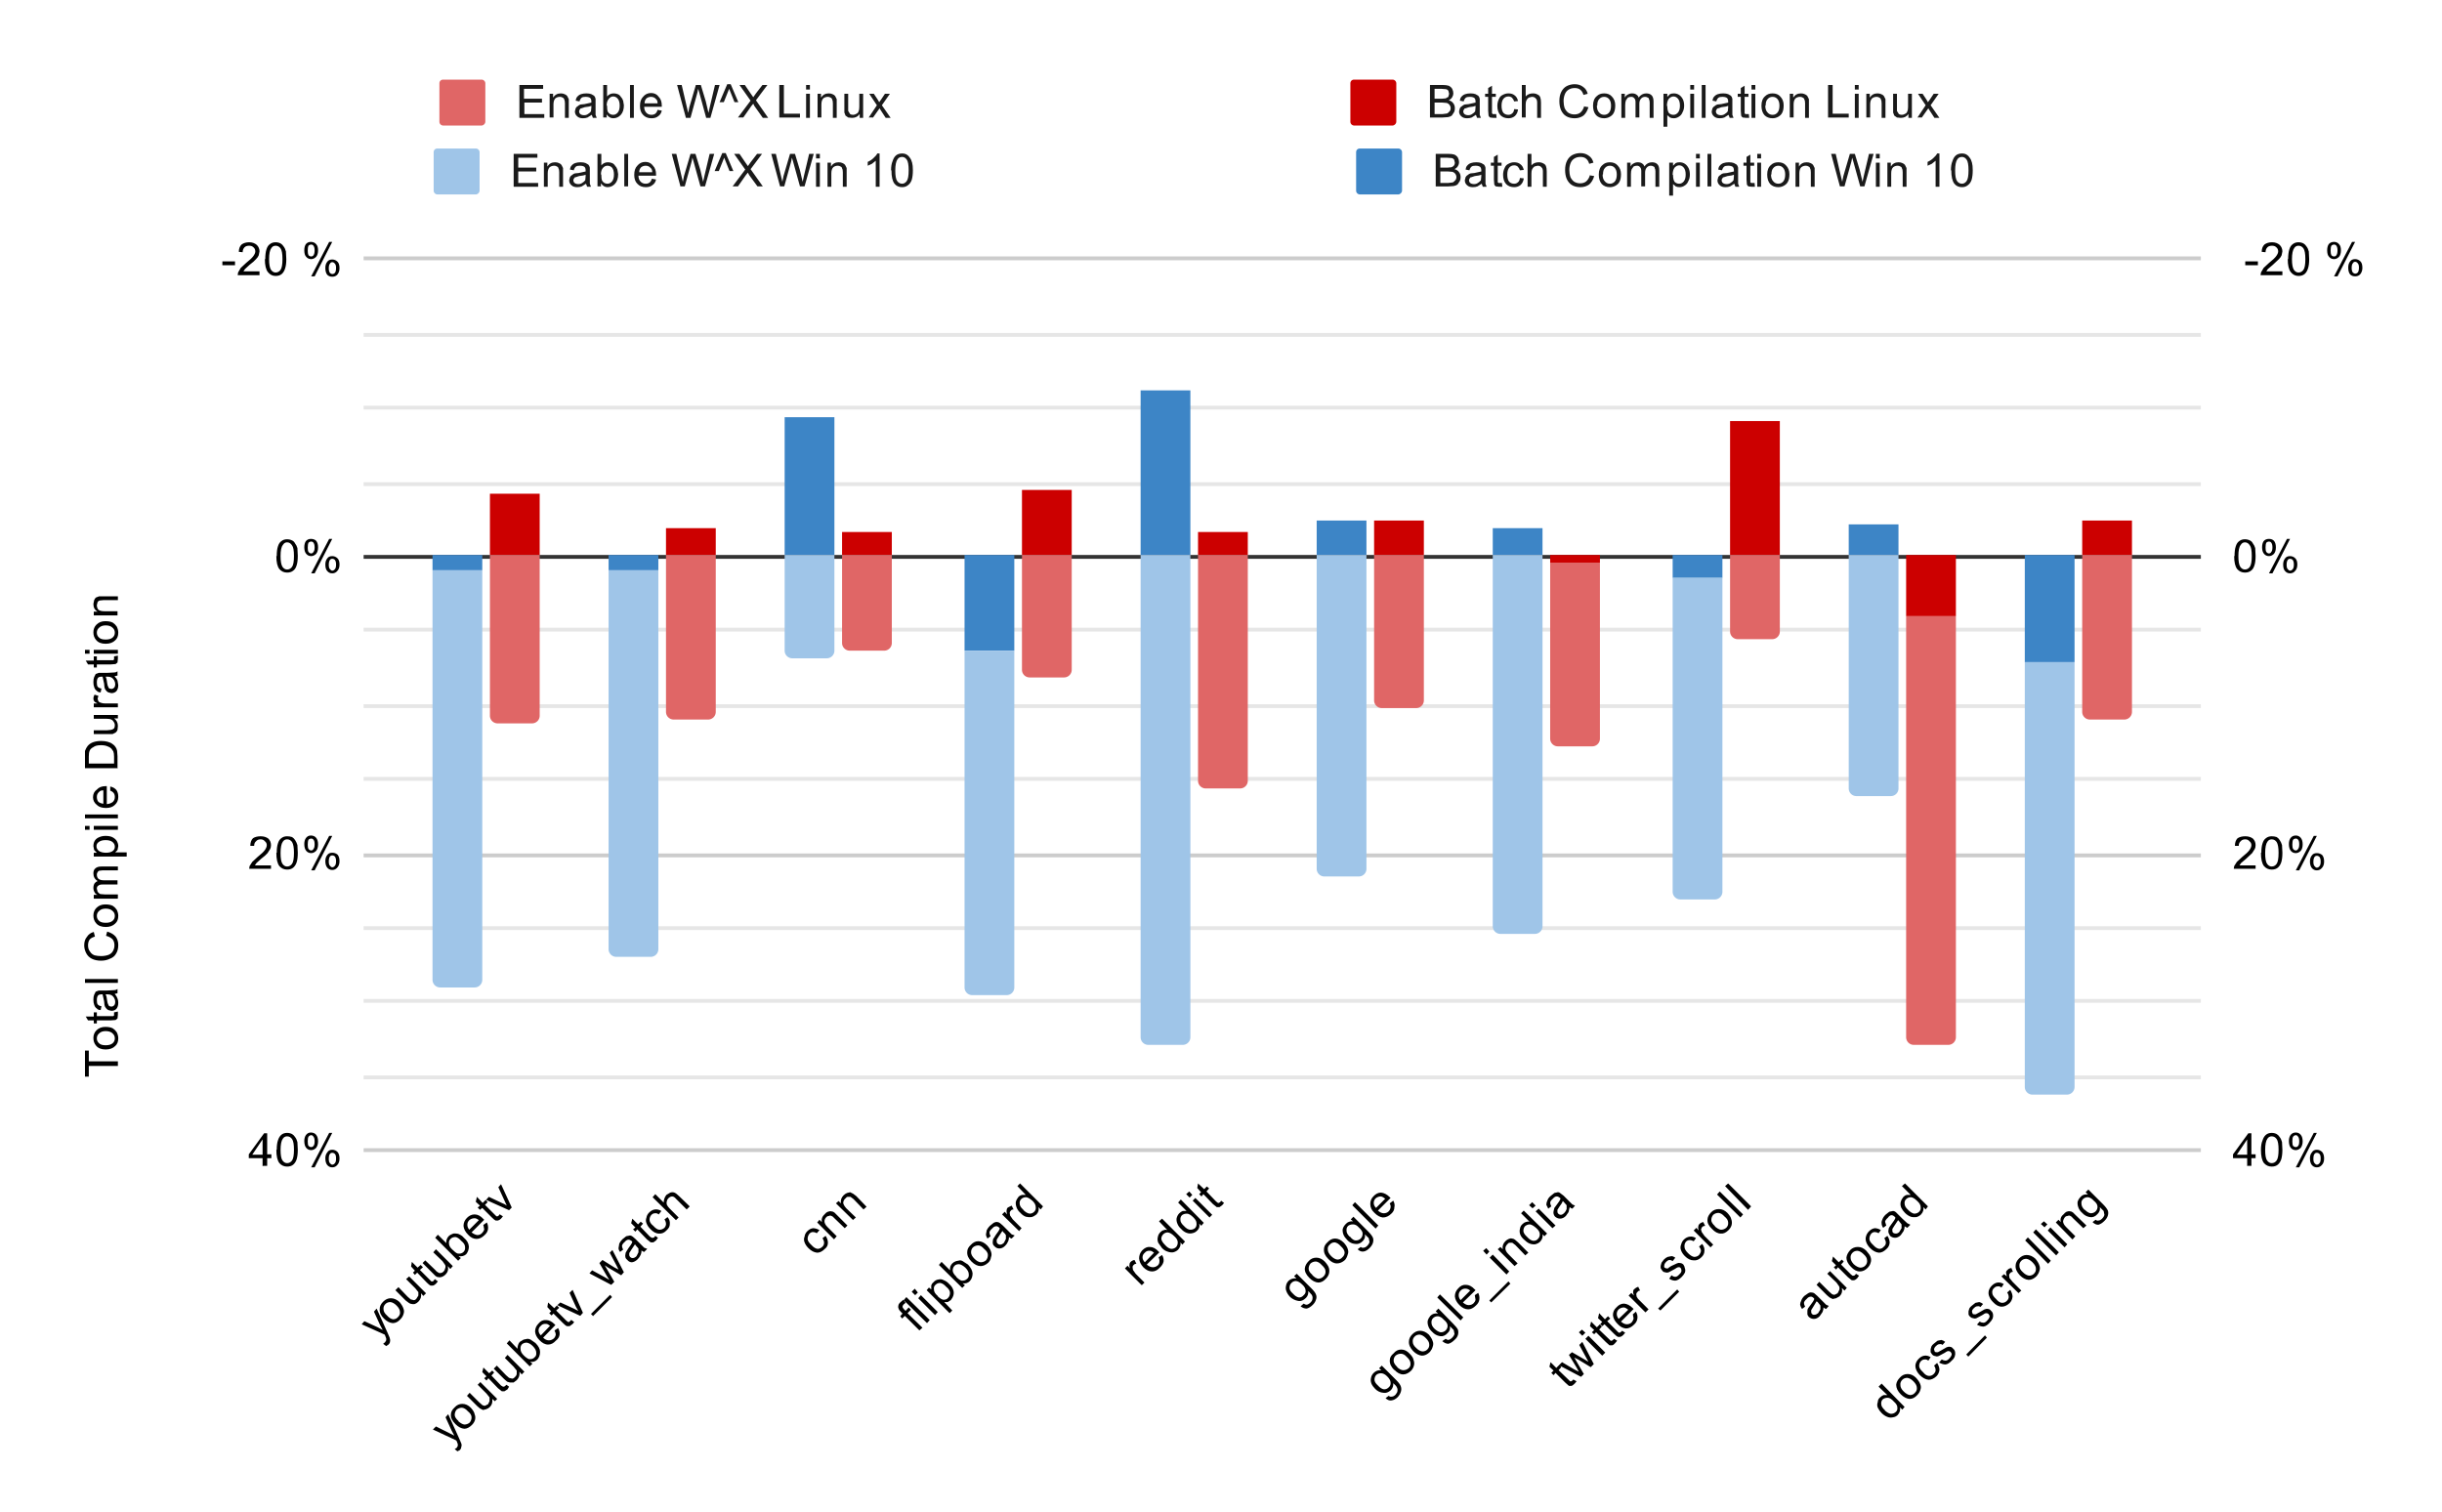 <svg xmlns="http://www.w3.org/2000/svg" width="638" height="395" fill="none" stroke-linecap="square" stroke-miterlimit="10"><path fill="#fff" d="M0 0h638v395H0V0z"/><path stroke="#ccc" stroke-linecap="butt" d="M95.5 300.5h479M95.5 223.5h479"/><path stroke="#333" stroke-linecap="butt" d="M95.5 145.5h479"/><path stroke="#ccc" stroke-linecap="butt" d="M95.5 67.5h479"/><path stroke="#e6e6e6" stroke-linecap="butt" d="M95.5 281.5h479M95.5 261.5h479M95.5 242.5h479M95.5 203.5h479M95.5 184.5h479M95.5 164.5h479M95.5 126.5h479M95.5 106.5h479M95.5 87.5h479"/><clipPath id="a"><path d="M95.8 68h478.4v232.7H95.8V67.9z"/></clipPath><path d="M126 145h-13v4h13z" clip-path="url(#a)"/><path fill="#3d85c6" d="M126 145h-13v4h13z" clip-path="url(#a)"/><path d="M172 145h-13v4h13z" clip-path="url(#a)"/><path fill="#3d85c6" d="M172 145h-13v4h13z" clip-path="url(#a)"/><path d="M218 145h-13v-36h13z" clip-path="url(#a)"/><path fill="#3d85c6" d="M218 145h-13v-36h13z" clip-path="url(#a)"/><path d="M265 145h-13v25h13z" clip-path="url(#a)"/><path fill="#3d85c6" d="M265 145h-13v25h13z" clip-path="url(#a)"/><path d="M311 145h-13v-43h13z" clip-path="url(#a)"/><path fill="#3d85c6" d="M311 145h-13v-43h13z" clip-path="url(#a)"/><path d="M357 145h-13v-9h13z" clip-path="url(#a)"/><path fill="#3d85c6" d="M357 145h-13v-9h13z" clip-path="url(#a)"/><path d="M403 145h-13v-7h13z" clip-path="url(#a)"/><path fill="#3d85c6" d="M403 145h-13v-7h13z" clip-path="url(#a)"/><path d="M450 145h-13v6h13z" clip-path="url(#a)"/><path fill="#3d85c6" d="M450 145h-13v6h13z" clip-path="url(#a)"/><path d="M496 145h-13v-8h13z" clip-path="url(#a)"/><path fill="#3d85c6" d="M496 145h-13v-8h13z" clip-path="url(#a)"/><path d="M542 145h-13v28h13z" clip-path="url(#a)"/><path fill="#3d85c6" d="M542 145h-13v28h13z" clip-path="url(#a)"/><path d="M126 149h-13v107c0 1.1.9 2 2 2h9a2 2 0 002-2z" clip-path="url(#a)"/><path fill="#9fc5e8" d="M126 149h-13v107c0 1.1.9 2 2 2h9a2 2 0 002-2z" clip-path="url(#a)"/><path d="M172 149h-13v99c0 1.1.9 2 2 2h9a2 2 0 002-2z" clip-path="url(#a)"/><path fill="#9fc5e8" d="M172 149h-13v99c0 1.1.9 2 2 2h9a2 2 0 002-2z" clip-path="url(#a)"/><path d="M218 145h-13v25c0 1.1.9 2 2 2h9a2 2 0 002-2z" clip-path="url(#a)"/><path fill="#9fc5e8" d="M218 145h-13v25c0 1.1.9 2 2 2h9a2 2 0 002-2z" clip-path="url(#a)"/><path d="M265 170h-13v88c0 1.1.9 2 2 2h9a2 2 0 002-2z" clip-path="url(#a)"/><path fill="#9fc5e8" d="M265 170h-13v88c0 1.1.9 2 2 2h9a2 2 0 002-2z" clip-path="url(#a)"/><path d="M311 145h-13v126c0 1.1.9 2 2 2h9a2 2 0 002-2z" clip-path="url(#a)"/><path fill="#9fc5e8" d="M311 145h-13v126c0 1.1.9 2 2 2h9a2 2 0 002-2z" clip-path="url(#a)"/><path d="M357 145h-13v82c0 1.1.9 2 2 2h9a2 2 0 002-2z" clip-path="url(#a)"/><path fill="#9fc5e8" d="M357 145h-13v82c0 1.1.9 2 2 2h9a2 2 0 002-2z" clip-path="url(#a)"/><path d="M403 145h-13v97c0 1.1.9 2 2 2h9a2 2 0 002-2z" clip-path="url(#a)"/><path fill="#9fc5e8" d="M403 145h-13v97c0 1.1.9 2 2 2h9a2 2 0 002-2z" clip-path="url(#a)"/><path d="M450 151h-13v82c0 1.1.9 2 2 2h9a2 2 0 002-2z" clip-path="url(#a)"/><path fill="#9fc5e8" d="M450 151h-13v82c0 1.1.9 2 2 2h9a2 2 0 002-2z" clip-path="url(#a)"/><path d="M496 145h-13v61c0 1.1.9 2 2 2h9a2 2 0 002-2z" clip-path="url(#a)"/><path fill="#9fc5e8" d="M496 145h-13v61c0 1.1.9 2 2 2h9a2 2 0 002-2z" clip-path="url(#a)"/><path d="M542 173h-13v111c0 1.1.9 2 2 2h9a2 2 0 002-2z" clip-path="url(#a)"/><path fill="#9fc5e8" d="M542 173h-13v111c0 1.1.9 2 2 2h9a2 2 0 002-2z" clip-path="url(#a)"/><path d="M141 145h-13v-16h13z" clip-path="url(#a)"/><path fill="#c00" d="M141 145h-13v-16h13z" clip-path="url(#a)"/><path d="M187 145h-13v-7h13z" clip-path="url(#a)"/><path fill="#c00" d="M187 145h-13v-7h13z" clip-path="url(#a)"/><path d="M233 145h-13v-6h13z" clip-path="url(#a)"/><path fill="#c00" d="M233 145h-13v-6h13z" clip-path="url(#a)"/><path d="M280 145h-13v-17h13z" clip-path="url(#a)"/><path fill="#c00" d="M280 145h-13v-17h13z" clip-path="url(#a)"/><path d="M326 145h-13v-6h13z" clip-path="url(#a)"/><path fill="#c00" d="M326 145h-13v-6h13z" clip-path="url(#a)"/><path d="M372 145h-13v-9h13z" clip-path="url(#a)"/><path fill="#c00" d="M372 145h-13v-9h13z" clip-path="url(#a)"/><path d="M418 145h-13v2h13z" clip-path="url(#a)"/><path fill="#c00" d="M418 145h-13v2h13z" clip-path="url(#a)"/><path d="M465 145h-13v-35h13z" clip-path="url(#a)"/><path fill="#c00" d="M465 145h-13v-35h13z" clip-path="url(#a)"/><path d="M511 145h-13v16h13z" clip-path="url(#a)"/><path fill="#c00" d="M511 145h-13v16h13z" clip-path="url(#a)"/><path d="M557 145h-13v-9h13z" clip-path="url(#a)"/><path fill="#c00" d="M557 145h-13v-9h13z" clip-path="url(#a)"/><path d="M141 145h-13v42c0 1.1.9 2 2 2h9a2 2 0 002-2z" clip-path="url(#a)"/><path fill="#e06666" d="M141 145h-13v42c0 1.1.9 2 2 2h9a2 2 0 002-2z" clip-path="url(#a)"/><path d="M187 145h-13v41c0 1.1.9 2 2 2h9a2 2 0 002-2z" clip-path="url(#a)"/><path fill="#e06666" d="M187 145h-13v41c0 1.1.9 2 2 2h9a2 2 0 002-2z" clip-path="url(#a)"/><path d="M233 145h-13v23c0 1.1.9 2 2 2h9a2 2 0 002-2z" clip-path="url(#a)"/><path fill="#e06666" d="M233 145h-13v23c0 1.1.9 2 2 2h9a2 2 0 002-2z" clip-path="url(#a)"/><path d="M280 145h-13v30c0 1.1.9 2 2 2h9a2 2 0 002-2z" clip-path="url(#a)"/><path fill="#e06666" d="M280 145h-13v30c0 1.1.9 2 2 2h9a2 2 0 002-2z" clip-path="url(#a)"/><path d="M326 145h-13v59c0 1.1.9 2 2 2h9a2 2 0 002-2z" clip-path="url(#a)"/><path fill="#e06666" d="M326 145h-13v59c0 1.1.9 2 2 2h9a2 2 0 002-2z" clip-path="url(#a)"/><path d="M372 145h-13v38c0 1.1.9 2 2 2h9a2 2 0 002-2z" clip-path="url(#a)"/><path fill="#e06666" d="M372 145h-13v38c0 1.1.9 2 2 2h9a2 2 0 002-2z" clip-path="url(#a)"/><path d="M418 147h-13v46c0 1.1.9 2 2 2h9a2 2 0 002-2z" clip-path="url(#a)"/><path fill="#e06666" d="M418 147h-13v46c0 1.1.9 2 2 2h9a2 2 0 002-2z" clip-path="url(#a)"/><path d="M465 145h-13v20c0 1.1.9 2 2 2h9a2 2 0 002-2z" clip-path="url(#a)"/><path fill="#e06666" d="M465 145h-13v20c0 1.1.9 2 2 2h9a2 2 0 002-2z" clip-path="url(#a)"/><path d="M511 161h-13v110c0 1.1.9 2 2 2h9a2 2 0 002-2z" clip-path="url(#a)"/><path fill="#e06666" d="M511 161h-13v110c0 1.1.9 2 2 2h9a2 2 0 002-2z" clip-path="url(#a)"/><path d="M557 145h-13v41c0 1.1.9 2 2 2h9a2 2 0 002-2z" clip-path="url(#a)"/><path fill="#e06666" d="M557 145h-13v41c0 1.1.9 2 2 2h9a2 2 0 002-2z" clip-path="url(#a)"/><path fill="#000" d="M30.8 278.5h-7.6v2.8h-1v-6.8h1v2.8h7.6v1.2zm-3.2-4.3q-1.7 0-2.5-1-.7-.8-.7-2t.8-2q.9-.9 2.3-.9 1.3 0 2 .4.6.4 1 1 .4.8.4 1.6 0 1.3-.8 2-.9.9-2.5.9zm0-1.1q1.2 0 1.8-.5.6-.5.6-1.3t-.6-1.3q-.6-.6-1.8-.6-1.1 0-1.7.6-.6.5-.6 1.3t.6 1.3q.5.5 1.7.5zm2.2-8.6l1-.2v.8l-.1 1-.5.4-1.3.1h-3.6v.8h-.8v-.8H23l-.6-1h2.1v-1.1h.8v1h4.3l.2-.2v-.3-.5zm.2-4.8q.5.6.7 1.2.2.5.2 1.1 0 1-.5 1.6-.5.5-1.3.5l-.8-.2q-.4-.2-.6-.5-.3-.3-.4-.8l-.1-1-.4-1.8h-.3q-.6 0-.9.3-.3.4-.3 1.2 0 .8.2 1.1.3.4 1 .5l-.2 1q-.7 0-1-.4-.5-.3-.7-1-.2-.5-.2-1.3t.2-1.3l.4-.8.8-.3H28l1.9-.1q.4 0 .8-.3v1.1l-.8.2zm-2.4.1q.3.6.4 1.7.1.7.3 1 0 .2.3.4l.5.1q.4 0 .7-.3.3-.3.3-1 0-.5-.3-1t-.7-.7q-.4-.2-1-.2h-.5zm3.1-3h-8.5v-1h8.6v1zm-3-12.3l.3-1.1q1.4.4 2.2 1.3.7.9.7 2.2 0 1.4-.6 2.3-.5.9-1.6 1.3-1 .5-2.3.5-1.4 0-2.4-.5t-1.5-1.5q-.5-1-.5-2 0-1.4.7-2.2.6-1 1.8-1.3l.3 1.2q-1 .3-1.4.8-.4.6-.4 1.5 0 1 .5 1.6.4.7 1.2 1 .8.2 1.7.2 1 0 1.9-.3.8-.3 1.2-1 .4-.7.4-1.5 0-1-.5-1.6-.6-.6-1.7-.9zm0-2.3q-1.8 0-2.6-1-.7-.8-.7-2t.8-2q.9-.9 2.3-.9 1.3 0 2 .4.6.4 1 1 .4.8.4 1.6 0 1.3-.8 2-.9.9-2.5.9zm0-1.1q1.1 0 1.7-.5.6-.5.6-1.3t-.6-1.3q-.6-.6-1.8-.6-1.1 0-1.7.6-.6.5-.6 1.3t.6 1.3q.5.5 1.7.5zm3-6.3h-6.2v-1h1q-.6-.2-.8-.7-.3-.5-.3-1.1 0-.7.3-1.2.3-.4.8-.6-1.1-.7-1.1-2 0-.9.5-1.3.5-.5 1.6-.5h4.3v1h-4l-.9.1q-.3.1-.4.4-.2.2-.2.6 0 .7.4 1.1.5.4 1.4.4h3.6v1.1h-4q-.7 0-1 .3-.4.2-.4.8l.2.8q.3.4.7.6l1.3.1h3.3v1zm2.4-11h-8.6v-1h.8l-.7-.7-.2-1q0-.9.4-1.5t1.2-.9q.7-.3 1.6-.3 1 0 1.7.3.8.4 1.2 1 .4.7.4 1.4l-.2 1-.6.6h3v1zm-5.4-1q1.2 0 1.8-.5.5-.4.5-1.1 0-.7-.6-1.2t-1.8-.5q-1.2 0-1.8.5-.6.4-.6 1.1 0 .7.6 1.2.7.5 1.9.5zm-4.3-6h-1.2v-1h1.2v1zm7.4 0h-6.3v-1h6.3v1zm0-3h-8.6v-1h8.6v1zm-2-7.3v-1q1 .2 1.6.9.5.7.5 1.8 0 1.3-.9 2.1-.8.8-2.3.8-1.6 0-2.4-.8-1-.8-1-2 0-1.3 1-2 .8-.9 2.3-.9h.3v4.7q1-.1 1.6-.6.5-.5.5-1.3 0-.6-.3-1t-1-.7zM27 210v-3.5q-.8 0-1.1.4-.6.5-.6 1.3t.4 1.3q.5.4 1.3.5zm3.8-9.3h-8.6v-3-1.5q.3-.8.7-1.3.6-.7 1.5-1 .9-.3 2-.3 1 0 1.7.2.8.2 1.3.6.5.3.8.8.3.4.4 1l.1 1.4v3zm-1-1.2v-1.8q0-.9-.2-1.4l-.5-.7q-.4-.4-1-.6-.7-.3-1.7-.3-1.4 0-2 .5-.8.4-1 1-.2.5-.2 1.5v1.8h6.5zm1-11.8h-1q1 .7 1 2l-.1 1q-.2.5-.5.7l-.8.4h-4.9v-1H28l1-.1q.5-.1.8-.4.2-.3.2-.8t-.3-.9q-.2-.4-.6-.6-.4-.2-1.2-.2h-3.4v-1h6.3v1zm0-2.9h-6.3v-1h1q-.7-.3-.9-.6-.2-.3-.2-.7 0-.5.3-1l1 .3-.2.8.2.6q.2.3.6.4.5.2 1.2.2h3.3v1zm-.8-8q.5.5.7 1l.2 1.2q0 1-.5 1.6-.5.5-1.3.5l-.8-.2q-.4-.2-.6-.5-.3-.3-.4-.8l-.1-1-.4-1.8h-.3q-.6 0-.9.3-.3.4-.3 1.2 0 .8.2 1.1.3.4 1 .5l-.2 1q-.7 0-1-.4-.5-.3-.7-1-.2-.5-.2-1.3t.2-1.3l.4-.8.8-.3H28l1.9-.1q.4 0 .8-.3v1.1l-.8.2zm-2.4 0q.3.6.4 1.7.1.7.3 1 0 .2.3.4l.5.1q.4 0 .7-.3.3-.3.3-1 0-.5-.3-1t-.7-.7q-.4-.2-1-.2h-.5zm2.2-5.3l1-.2v.8l-.1 1-.5.4-1.3.1h-3.6v.8h-.8v-.8H23l-.6-1h2.1v-1.1h.8v1h4.3l.2-.2v-.3-.5zm-6.4-.7h-1.2v-1h1.2v1zm7.4 0h-6.3v-1h6.3v1zm-3.2-2.6q-1.7 0-2.5-1-.7-.8-.7-2t.8-2q.9-.9 2.3-.9 1.3 0 2 .4.6.4 1 1 .4.8.4 1.6 0 1.3-.8 2-.9.9-2.5.9zm0-1.1q1.2 0 1.8-.5.6-.5.6-1.3t-.6-1.3q-.6-.6-1.8-.6-1.1 0-1.7.6-.6.5-.6 1.3t.6 1.3q.5.5 1.7.5zm3.1-6.3h-6.2v-1h1q-1.1-.6-1.1-2l.2-1q.2-.5.5-.7l.8-.3h4.9v1H27l-1 .1q-.3.1-.5.4l-.2.8q0 .7.4 1.2.5.4 1.6.4h3.4v1zM68.6 304.7v-2.1H65v-1l4-5.5h.8v5.5h1.1v1h-1.1v2h-1zm0-3v-4l-2.7 4h2.7zm3.7-1.3q0-1.5.3-2.4.3-1 .9-1.5.6-.5 1.5-.5.7 0 1.3.3.5.3.8.8.4.5.6 1.3l.1 2q0 1.5-.3 2.5-.3.9-.9 1.4-.6.5-1.6.5-1.2 0-2-.9-.8-1-.8-3.5zm1 0q0 2.1.5 2.8.5.7 1.2.7.8 0 1.3-.7t.5-2.8q0-2.1-.5-2.8-.5-.7-1.3-.7-.7 0-1.1.6-.6.8-.6 3zm6.2-2.3q0-.9.4-1.5.5-.7 1.3-.7.9 0 1.4.6.5.6.5 1.7 0 1-.5 1.7-.6.6-1.3.6-.8 0-1.3-.6t-.5-1.8zm1.8-1.5q-.4 0-.7.4-.2.3-.2 1.2 0 .9.2 1.2.3.3.7.3.4 0 .6-.3.3-.3.3-1.2 0-.9-.3-1.2-.2-.4-.6-.4zm0 8.4l4.7-9h.8l-4.6 9h-1zm3.7-2.4q0-.9.5-1.5.4-.7 1.3-.7.8 0 1.4.6.5.6.5 1.7t-.6 1.7q-.5.6-1.3.6t-1.3-.6q-.5-.6-.5-1.8zm1.8-1.4q-.4 0-.6.3-.3.3-.3 1.3 0 .8.3 1.1.3.4.6.4.4 0 .7-.4.3-.3.3-1.2 0-.9-.3-1.2-.3-.3-.7-.3zM70.8 226v1h-5.7l.1-.7.7-1.1 1.4-1.3q1.4-1.1 1.9-1.8t.5-1.3q0-.6-.5-1-.4-.5-1.1-.5-.8 0-1.2.5-.5.4-.5 1.2h-1q0-1.3.7-2 .8-.5 2-.5t2 .6q.7.7.7 1.7 0 .6-.2 1l-.7 1.1q-.5.6-1.7 1.5l-1.2 1.1-.4.6h4.2zm1.5-3.2q0-1.5.3-2.4.3-1 .9-1.4.6-.5 1.5-.5.7 0 1.3.2.5.3.8.8.4.6.6 1.3l.1 2q0 1.6-.3 2.5-.3.9-.9 1.4-.6.5-1.6.5-1.2 0-2-.9-.8-1-.8-3.5zm1 0q0 2.2.5 2.9.5.7 1.2.7.8 0 1.3-.7t.5-2.9q0-2-.5-2.8-.5-.7-1.3-.7-.7 0-1.1.6-.6.8-.6 3zm6.2-2.3q0-.9.4-1.5.5-.7 1.3-.7.9 0 1.4.6.5.6.5 1.7t-.5 1.7q-.6.6-1.3.6-.8 0-1.3-.6t-.5-1.8zm1.8-1.4q-.4 0-.7.3-.2.4-.2 1.3 0 .8.2 1.1.3.4.7.4.4 0 .6-.4.3-.3.3-1.2 0-.9-.3-1.2-.2-.3-.6-.3zm0 8.3l4.7-9h.8l-4.6 9h-1zM85 225q0-1 .5-1.6.4-.6 1.3-.6.8 0 1.4.5.5.6.5 1.7t-.6 1.7q-.5.6-1.3.6t-1.3-.6q-.5-.6-.5-1.7zm1.8-1.5q-.4 0-.6.3-.3.4-.3 1.3 0 .8.3 1.1.3.4.6.4.4 0 .7-.4.3-.3.3-1.2 0-.8-.3-1.2-.3-.3-.7-.3zM72.3 145.3q0-1.6.3-2.5.3-1 .9-1.4.6-.5 1.5-.5.7 0 1.3.3.5.2.8.8.4.5.6 1.2l.1 2q0 1.6-.3 2.5-.3 1-.9 1.4-.6.5-1.6.5-1.2 0-2-.9-.8-1-.8-3.4zm1 0q0 2 .5 2.8.5.7 1.2.7.8 0 1.3-.7t.5-2.8q0-2.2-.5-2.8-.5-.8-1.3-.8-.7 0-1.1.7-.6.7-.6 2.9zm6.2-2.3q0-1 .4-1.6.5-.6 1.3-.6.9 0 1.4.5.5.6.5 1.7t-.5 1.7q-.6.6-1.3.6-.8 0-1.3-.6t-.5-1.7zm1.8-1.5q-.4 0-.7.3-.2.4-.2 1.3 0 .8.2 1.1.3.4.7.4.4 0 .6-.4.3-.3.3-1.2 0-.8-.3-1.2-.2-.3-.6-.3zm0 8.3l4.7-9h.8l-4.6 9h-1zm3.7-2.3q0-1 .5-1.6.4-.6 1.3-.6.8 0 1.4.6.5.5.5 1.6t-.6 1.7q-.5.6-1.3.6t-1.3-.6q-.5-.5-.5-1.7zm1.8-1.5q-.4 0-.6.3-.3.4-.3 1.3 0 .8.3 1.1.3.4.6.4.4 0 .7-.4.3-.3.3-1.2 0-.8-.3-1.2-.3-.3-.7-.3zM58.1 69.3v-1h3.3v1H58zm9.7 1.6v1h-5.7l.1-.7.7-1.2 1.4-1.3q1.4-1.1 1.9-1.8t.5-1.2q0-.7-.5-1.1-.4-.4-1.1-.4-.8 0-1.2.4-.5.5-.5 1.3l-1-.1q0-1.2.7-1.9.8-.6 2-.6t2 .7q.7.7.7 1.7l-.2 1q-.2.5-.7 1-.5.6-1.7 1.5L64 70.3l-.4.6h4.2zm1.5-3.2q0-1.5.3-2.5t.9-1.4q.6-.5 1.5-.5.7 0 1.3.3.5.3.8.8.4.5.6 1.3l.1 2q0 1.5-.3 2.4-.3 1-.9 1.5-.6.5-1.6.5-1.2 0-2-1t-.8-3.4zm1 0q0 2 .5 2.8.5.7 1.2.7.8 0 1.3-.7t.5-2.8q0-2.1-.5-2.8-.5-.7-1.3-.7-.7 0-1.1.6-.6.8-.6 2.9zm9.2-2.3q0-1 .4-1.6.5-.6 1.3-.6.9 0 1.4.6.5.5.5 1.6t-.5 1.7q-.6.6-1.3.6-.8 0-1.3-.6-.5-.5-.5-1.7zm1.8-1.5q-.4 0-.7.3-.2.4-.2 1.3 0 .8.2 1.2.3.3.7.3.4 0 .6-.3.3-.4.3-1.3 0-.8-.3-1.2-.2-.3-.6-.3zm0 8.3l4.7-9h.8l-4.6 9h-1zM85 70q0-1 .5-1.6.4-.6 1.3-.6.8 0 1.4.6.5.5.5 1.7 0 1-.6 1.7-.5.5-1.3.5t-1.3-.5q-.5-.6-.5-1.8zm1.8-1.5q-.4 0-.6.4-.3.3-.3 1.2 0 .8.3 1.2.3.3.6.3.4 0 .7-.3.3-.4.3-1.3 0-.8-.3-1.1-.3-.4-.7-.4zM587.1 304.7v-2.1h-3.7v-1l4-5.5h.8v5.5h1.1v1h-1.1v2h-1zm0-3v-4l-2.7 4h2.7zm3.6-1.3q0-1.5.4-2.4.3-1 .9-1.5.6-.5 1.5-.5.7 0 1.3.3.5.3.8.8.4.5.6 1.3l.1 2q0 1.5-.3 2.5-.3.9-.9 1.4-.6.5-1.6.5-1.2 0-2-.9-.8-1-.8-3.5zm1.1 0q0 2.1.5 2.8.5.7 1.2.7.8 0 1.3-.7t.5-2.8q0-2.1-.5-2.8-.5-.7-1.3-.7-.7 0-1.1.6-.6.8-.6 3zm6.2-2.3q0-.9.4-1.5.5-.7 1.4-.7.8 0 1.3.6t.5 1.7q0 1-.5 1.7-.6.6-1.3.6-.8 0-1.3-.6t-.5-1.8zm1.8-1.5q-.4 0-.7.4-.2.3-.2 1.2 0 .9.2 1.2.3.3.7.3.4 0 .6-.3.3-.3.3-1.2 0-.9-.3-1.2-.2-.4-.6-.4zm0 8.4l4.7-9h.8l-4.6 9h-1zm3.7-2.4q0-.9.5-1.5.4-.7 1.3-.7.8 0 1.4.6.5.6.5 1.7t-.6 1.7q-.5.6-1.3.6t-1.3-.6q-.5-.6-.5-1.8zm1.8-1.4q-.4 0-.6.3-.3.3-.3 1.3 0 .8.3 1.1.3.4.6.4.4 0 .7-.4.3-.3.3-1.2 0-.9-.3-1.2-.3-.3-.7-.3zM589.3 226v1h-5.7l.1-.7.7-1.1 1.4-1.3q1.4-1.1 1.9-1.8t.5-1.3q0-.6-.5-1-.4-.5-1.1-.5-.8 0-1.2.5-.5.4-.5 1.2h-1q0-1.3.7-2 .8-.5 2-.5t2 .6q.7.7.7 1.7 0 .6-.2 1l-.7 1.1-1.6 1.5-1.3 1.1-.4.6h4.2zm1.5-3.2q0-1.5.3-2.4.3-1 .9-1.4.6-.5 1.5-.5.7 0 1.3.2.5.3.8.8.4.6.6 1.3l.1 2q0 1.6-.3 2.5-.3.9-.9 1.4-.6.5-1.6.5-1.2 0-2-.9-.8-1-.8-3.5zm1 0q0 2.2.5 2.9.5.7 1.2.7.8 0 1.3-.7t.5-2.9q0-2-.5-2.8-.5-.7-1.3-.7-.7 0-1.1.6-.6.8-.6 3zm6.2-2.3q0-.9.4-1.5.5-.7 1.4-.7.8 0 1.3.6t.5 1.7q0 1.1-.5 1.7-.6.6-1.3.6-.8 0-1.3-.6t-.5-1.8zm1.8-1.4q-.4 0-.7.3-.2.4-.2 1.3 0 .8.2 1.1.3.4.7.4.4 0 .6-.4.3-.3.3-1.2 0-.9-.3-1.2-.2-.3-.6-.3zm0 8.3l4.7-9h.8l-4.6 9h-1zm3.7-2.3q0-1 .5-1.6.4-.6 1.3-.6.8 0 1.4.5.5.6.5 1.7t-.6 1.7q-.5.6-1.3.6t-1.3-.6q-.5-.6-.5-1.7zm1.8-1.5q-.4 0-.6.3-.3.4-.3 1.3 0 .8.3 1.1.3.4.6.4.4 0 .7-.4.3-.3.3-1.2 0-.8-.3-1.2-.3-.3-.7-.3zM583.8 145.3q0-1.6.3-2.5.3-1 .9-1.4.6-.5 1.5-.5.7 0 1.3.3.5.2.8.8.4.5.6 1.2l.1 2q0 1.6-.3 2.5-.3 1-.9 1.4-.6.5-1.6.5-1.2 0-2-.9-.8-1-.8-3.4zm1 0q0 2 .5 2.8.5.7 1.2.7.8 0 1.3-.7t.5-2.8q0-2.2-.5-2.8-.5-.8-1.3-.8-.7 0-1.1.7-.6.7-.6 2.9zm6.2-2.3q0-1 .4-1.6.5-.6 1.4-.6.8 0 1.3.5.5.6.5 1.7t-.5 1.7q-.6.6-1.3.6-.8 0-1.3-.6t-.5-1.7zm1.8-1.5q-.4 0-.7.3-.2.4-.2 1.3 0 .8.2 1.1.3.4.7.4.4 0 .6-.4.3-.3.3-1.2 0-.8-.3-1.2-.2-.3-.6-.3zm0 8.3l4.7-9h.8l-4.6 9h-1zm3.7-2.3q0-1 .5-1.6.4-.6 1.3-.6.8 0 1.4.6.5.5.5 1.6t-.6 1.7q-.5.6-1.3.6t-1.3-.6q-.5-.5-.5-1.7zm1.8-1.5q-.4 0-.6.3-.3.4-.3 1.3 0 .8.3 1.1.3.4.6.4.4 0 .7-.4.3-.3.3-1.2 0-.8-.3-1.2-.3-.3-.7-.3zM586.6 69.3v-1h3.3v1h-3.3zm9.7 1.6v1h-5.7l.1-.7.7-1.2 1.4-1.3q1.4-1.1 1.9-1.8t.5-1.2q0-.7-.5-1.1-.4-.4-1.1-.4-.8 0-1.2.4-.5.5-.5 1.3l-1-.1q0-1.2.7-1.9.8-.6 2-.6t2 .7q.7.7.7 1.7l-.2 1q-.2.5-.7 1l-1.6 1.5-1.3 1.1-.4.6h4.2zm1.5-3.2q0-1.5.3-2.5t.9-1.4q.6-.5 1.5-.5.7 0 1.3.3.5.3.8.8.4.5.6 1.3l.1 2q0 1.5-.3 2.4-.3 1-.9 1.5-.6.5-1.6.5-1.2 0-2-1t-.8-3.4zm1 0q0 2 .5 2.8.5.7 1.2.7.8 0 1.3-.7t.5-2.8q0-2.1-.5-2.8-.5-.7-1.3-.7-.7 0-1.1.6-.6.8-.6 2.9zm9.2-2.3q0-1 .4-1.6.5-.6 1.4-.6.8 0 1.3.6.5.5.5 1.6t-.5 1.7q-.6.6-1.3.6-.8 0-1.3-.6-.5-.5-.5-1.7zm1.8-1.5q-.4 0-.7.3-.2.4-.2 1.3 0 .8.2 1.2.3.3.7.3.4 0 .6-.3.3-.4.3-1.3 0-.8-.3-1.2-.2-.3-.6-.3zm0 8.3l4.7-9h.8l-4.6 9h-1zm3.7-2.3q0-1 .5-1.6.4-.6 1.3-.6.8 0 1.4.6.5.5.5 1.7 0 1-.6 1.7-.5.5-1.3.5t-1.3-.5q-.5-.6-.5-1.8zm1.8-1.5q-.4 0-.6.4-.3.3-.3 1.2 0 .8.3 1.2.3.3.6.3.4 0 .7-.3.3-.4.3-1.3 0-.8-.3-1.1-.3-.4-.7-.4zM100.9 351.7l-.8-.6.5-.4.3-.5v-.5l-.3-.8-.1-.2-6-2.7.7-.8 3.5 1.6 1.3.7-.7-1.3-1.6-3.5.7-.8 2.8 6.2.6 1.4q.2.6.1 1 0 .4-.4.8l-.6.4zm-.6-7.2q-1.2-1.2-1.1-2.5 0-1 .9-1.9.9-.9 2-.9 1.2 0 2.3 1 .8 1 1 1.7.3.7 0 1.5-.2.7-.8 1.3-.9 1-2 1-1.2-.1-2.3-1.2zm.8-.8q.8.9 1.6 1 .8 0 1.3-.6.6-.6.5-1.3 0-.8-.9-1.7-.8-.8-1.6-.9-.8 0-1.3.5-.6.6-.5 1.4 0 .8.9 1.6zm9.5-5.1l-.6-.7q.2 1.3-.7 2.2-.4.4-.9.6-.5.1-.8 0-.4 0-.8-.3l-.8-.6-2.7-2.7.8-.8 2.4 2.5.8.7.8.2q.4 0 .7-.4l.5-.8v-.9l-.8-1-2.4-2.4.8-.7 4.4 4.4-.7.7zm3-4.4l.8.6-.5.6q-.4.4-.8.5h-.6q-.3-.1-1-.8l-2.5-2.6-.6.6-.5-.6.5-.5-1-1.1.2-1.2 1.5 1.5.8-.7.6.6-.8.7 2.6 2.6.4.4h.3q.2 0 .3-.2l.3-.4zm4-2.7l-.6-.7q.3 1.3-.6 2.2-.4.4-.9.6-.5.2-.9.1-.4 0-.8-.3l-.7-.7-2.7-2.7.7-.7 2.5 2.4q.5.6.8.7.3.3.7.2.4 0 .8-.4.3-.3.4-.8.2-.5 0-.9l-.7-1-2.4-2.3.7-.8 4.4 4.4-.6.7zm2.8-2.8l-.7.7-6-6 .7-.8 2.2 2.2q-.1-1 .6-1.8.4-.4 1-.6.4-.2 1-.1.5 0 1 .3.6.3 1 .8 1.2 1 1.3 2.3 0 1.1-.7 2-.8.7-2 .5l.6.5zm-2.2-2.2q.8.8 1.3 1 1 .2 1.6-.4.5-.5.4-1.3 0-.8-1-1.6-.8-.9-1.5-1-.8 0-1.3.5t-.4 1.2q0 .8.9 1.6zm8-6.4l1-.7q.4.8.3 1.7-.1.9-.9 1.6-1 1-2.1 1-1.2 0-2.2-1.1-1.1-1.1-1.2-2.3 0-1.2.9-2.1.9-.9 2-.9 1.2 0 2.3 1.2l.2.2-3.3 3.3q.8.6 1.5.7.8 0 1.3-.6.4-.4.5-.9l-.2-1.1zm-3.6 1.2l2.5-2.5q-.6-.5-1.1-.5-.8 0-1.4.5-.5.5-.5 1.2t.5 1.3zm8-4l.8.5-.5.6q-.4.4-.8.5h-.6q-.3-.1-1-.8l-2.5-2.5-.6.5-.6-.6.6-.5-1.1-1 .3-1.3 1.5 1.6.8-.8.5.6-.7.7 2.6 2.6.4.4h.3l.3-.2.3-.4zm2.4-1.1l-6-2.7.7-.8 3.6 1.7q.6.2 1.1.6l-.5-1.1-1.7-3.7.7-.8 2.8 6.1-.7.7zM119.5 379.2l-.7-.6.5-.3.3-.5v-.5l-.3-.8-.2-.2-6-2.8.8-.8 3.4 1.7 1.4.7-.7-1.3-1.6-3.5.7-.8 2.8 6.2.6 1.4q.2.5 0 1 0 .4-.4.8l-.6.3zm-.5-7.1q-1.3-1.3-1.2-2.5 0-1 1-1.9.8-.9 2-.9t2.2 1q.9 1 1 1.7.3.7.1 1.5-.2.7-.8 1.3-1 1-2 1-1.2-.1-2.3-1.2zm.7-.8q.9.8 1.6.9.8 0 1.4-.5.5-.6.5-1.4 0-.8-1-1.6-.7-.8-1.5-.9-.8 0-1.4.5-.5.6-.5 1.4 0 .7 1 1.6zm9.6-5.2l-.7-.6q.2 1.3-.6 2.1-.4.4-1 .6l-.8.2-.8-.4-.7-.6-2.7-2.7.7-.8 2.4 2.4.9.8q.3.2.7.2l.8-.4.4-.8v-1l-.8-1-2.3-2.3.7-.7 4.4 4.4-.6.6zm3-4.3l.7.5-.4.7-.8.5h-.7l-1-.8-2.5-2.6-.5.6-.6-.6.6-.5-1.1-1.1.3-1.2 1.5 1.5.8-.7.5.5-.7.8 2.5 2.6.5.3h.3l.3-.2.3-.3zm4-2.7l-.6-.7q.2 1.3-.7 2.2l-.8.6h-1l-.7-.2-.8-.7-2.7-2.7.8-.8 2.4 2.5.8.7.8.2q.4 0 .7-.4.4-.3.5-.8v-.9l-.8-1-2.3-2.3.7-.8 4.4 4.4-.7.7zm2.8-2.8l-.7.7-6-6 .7-.8 2.1 2.2q0-1.1.6-1.8l1-.6 1-.2q.6 0 1.1.4l1 .7q1.2 1.2 1.2 2.3 0 1.2-.7 2-.8.8-1.9.6l.6.5zm-2.3-2.2q.8.8 1.4 1 1 .1 1.5-.5.5-.4.4-1.2 0-.8-.9-1.7-.8-.8-1.6-.9-.7 0-1.2.4-.5.5-.4 1.3 0 .8.8 1.6zm8.1-6.5l.9-.6q.5.8.4 1.7-.1.9-1 1.6-.9 1-2 1-1.2 0-2.3-1.2-1-1-1.1-2.2 0-1.2.9-2.1.8-1 2-.9 1.1 0 2.2 1.1l.2.2-3.2 3.3q.7.7 1.5.7.7 0 1.3-.5.4-.4.5-1 0-.4-.3-1zm-3.6 1.3l2.4-2.5q-.6-.5-1-.5-.9-.1-1.4.5-.6.5-.6 1.2t.6 1.3zm8-4l.7.5q-.2.4-.5.6l-.7.5h-.7q-.3-.1-1-.8l-2.5-2.5-.5.5-.6-.6.5-.5-1-1.1.2-1.2 1.6 1.5.7-.7.6.6-.8.7 2.6 2.6.5.4h.2q.2 0 .3-.2l.4-.4zm2.3-1.1l-6-2.8.8-.7 3.5 1.6 1.2.6-.6-1-1.7-3.7.8-.8 2.7 6-.7.8zm3.3 0l-.5-.5 5-5 .5.6-5 5zm4.8-8.1l-5.7-3 .7-.8 3.3 1.8 1.2.7-.7-1.1-1.9-3.3.8-.8 3.2 2 1 .5-.5-1-1.8-3.4.7-.7 3 5.8-.7.8-3.4-2-.9-.6 2.5 4.3-.8.8zm7.9-9q0 .8-.3 1.3-.2.5-.7 1-.7.7-1.5.8-.7 0-1.2-.6-.4-.3-.5-.7-.1-.4 0-.8 0-.4.3-.8l.5-.8q.8-1 1-1.6l-.1-.2q-.5-.4-.9-.4-.5 0-1 .6-.6.5-.7 1 0 .4.3 1l-.8.6q-.4-.5-.4-1l.2-1.2q.3-.6.8-1.1l1-.8 1-.2q.3 0 .7.3l.7.6 1 1 1.3 1.3.8.3-.8.8q-.4-.1-.7-.4zm-1.7-1.6l-1 1.5-.5.8v.6l.2.4q.3.3.7.3.5 0 1-.5l.5-1v-1l-.7-.8-.2-.3zm5.3-2.2l.7.5-.5.7-.7.5h-.7l-1-.8-2.5-2.6-.5.6-.6-.6.6-.5-1.1-1.1.3-1.2 1.5 1.5.7-.7.6.5-.7.8 2.5 2.6.5.3h.3l.3-.1.3-.4zm2.4-4.3l.8-.6q.7.8.6 1.8 0 .9-.8 1.6-.9 1-2 .9-1.2 0-2.3-1.2-.7-.7-1-1.5-.3-.7 0-1.5.1-.7.7-1.3.7-.7 1.5-.8.9-.1 1.7.4l-.7.9q-.5-.4-1-.3-.5 0-.9.4-.5.5-.5 1.3t1 1.6q.9 1 1.6 1 .7 0 1.3-.5.4-.5.4-1 0-.6-.4-1.2zm3 .2l-6.1-6 .7-.8 2.2 2.2q0-1.1.7-2l1-.6q.6-.2 1.1 0 .5.2 1.2.9l2.8 2.7-.8.8-2.8-2.8q-.5-.6-1-.6t-1 .5q-.3.3-.4.8-.1.4 0 .8.2.5.7 1l2.4 2.4-.7.7zM214.9 323.5l.8-.6q.6.9.6 1.8 0 1-.8 1.6-1 1-2 1-1.2-.1-2.3-1.2-.7-.7-1-1.5-.3-.8 0-1.5.1-.8.7-1.4.7-.7 1.5-.8.8 0 1.7.5l-.7.8q-.5-.3-1-.3t-.9.4q-.5.6-.5 1.4 0 .7 1 1.6.8.9 1.6 1 .7 0 1.3-.6.4-.4.4-1 0-.5-.4-1.2zm3 .3l-4.4-4.4.6-.7.6.6q-.2-1.2.7-2 .4-.5.9-.7.5-.2.9-.1.4 0 .8.3l.7.7 2.7 2.7-.7.7-2.7-2.6q-.4-.5-.8-.6-.3-.2-.6 0-.4 0-.7.3-.5.5-.5 1.1 0 .7.8 1.5l2.4 2.4-.7.8zm5-5l-4.5-4.4.7-.6.6.6q-.2-1.2.7-2.1.4-.4.9-.6l.8-.2.8.4.8.6 2.7 2.8-.8.7-2.6-2.7-.8-.6h-.7q-.3 0-.6.4-.5.4-.6 1.1 0 .6.8 1.5l2.5 2.4-.8.7zM240.2 347.6l-3.8-3.8-.7.7-.5-.6.6-.7-.4-.4q-.5-.5-.6-.8-.2-.4-.1-.8 0-.5.6-1l.7-.6.6.8-.5.4q-.3.3-.3.6t.4.7l.4.4.8-.9.6.6-.9.9 3.9 3.8-.8.7zm2-1.9l-6.1-6 .7-.8 6.1 6-.7.8zm-3.1-7.3l-.9-.9.8-.8.8 1-.7.7zm5.2 5.2l-4.4-4.4.7-.8 4.4 4.4-.7.8zm3.8-.5l-6-6 .6-.7.6.5v-1q.1-.5.6-.9.5-.6 1.3-.7.7-.2 1.4.2.8.3 1.4 1 .7.6 1 1.4.3.7.1 1.5-.2.7-.7 1.3l-.8.5h-.9l2.1 2.2-.7.7zm-3.2-4.5q.9.9 1.6 1 .8 0 1.2-.5.5-.5.5-1.3t-1-1.6q-.8-.9-1.6-1-.7 0-1.2.5-.5.4-.4 1.2 0 .9 1 1.7zm7.2-2.8l-.7.7-6.1-6 .7-.8 2.2 2.2q-.1-1.1.6-1.8.4-.4 1-.6l1-.2q.5 0 1 .4l1.1.7q1.1 1.2 1.2 2.3 0 1.2-.7 2-.8.8-1.9.6l.6.5zm-2.3-2.2q.8.8 1.4 1 .9.1 1.5-.5.5-.4.4-1.2 0-.8-.9-1.7-.9-.8-1.6-.9-.8 0-1.2.4-.5.5-.5 1.3.1.8 1 1.6zm4-4q-1.2-1.2-1.1-2.5 0-1 .9-1.8.9-1 2-1 1.2 0 2.3 1.1.8.9 1 1.6.3.8 0 1.5-.1.8-.7 1.4-1 .9-2 .9-1.2 0-2.4-1.2zm.8-.7q.8.8 1.6.9.8 0 1.4-.5.5-.6.5-1.4 0-.8-1-1.6-.8-.9-1.5-.9-.8 0-1.4.5-.5.5-.5 1.3t.9 1.7zm9-5.7q0 .8-.3 1.3-.2.5-.7 1-.7.7-1.5.7-.7 0-1.2-.5-.4-.3-.5-.7-.1-.5 0-.8 0-.5.3-.8l.5-.8q.8-1 1-1.6l-.1-.2q-.5-.5-.9-.4-.5 0-1 .6-.6.5-.7 1 0 .4.3 1l-.8.6q-.4-.6-.4-1.1l.2-1.1q.3-.6.8-1.1l1-.8q.6-.3 1-.2.3 0 .7.3l.7.6 1 1 1.3 1.3.8.3-.8.8q-.4-.1-.7-.4zm-1.7-1.6l-1 1.5-.5.8v.5q0 .3.2.5.3.3.7.3.5 0 1-.5l.5-1v-1q-.2-.4-.7-.8l-.2-.3zm4.3 0l-4.4-4.3.7-.7.6.7q-.2-.8-.1-1.1 0-.4.3-.7l1-.5.5 1q-.5 0-.7.3-.3.3-.3.6l.1.7.7 1 2.3 2.3-.7.8zm5.7-5.6l-.6-.6q.3 1-.5 1.9-.6.5-1.3.7-.7.1-1.5-.1-.8-.3-1.4-1-.7-.6-1-1.4-.3-.8-.2-1.5.2-.7.7-1.3.4-.4 1-.5h.9l-2.2-2.3.7-.7 6 6-.6.8zm-4.6.1q.9.9 1.7 1 .7 0 1.2-.5t.4-1.2q0-.8-.8-1.6-1-.9-1.7-1-.8 0-1.3.5t-.4 1.2q0 .8 1 1.6zM298.3 335.8l-4.4-4.4.7-.7.6.7q-.2-.7-.1-1 0-.4.3-.7.4-.4 1-.5l.5 1q-.5 0-.7.3-.3.2-.3.6l.1.7.7 1 2.3 2.3-.7.7zm4.4-7.3l.9-.6q.5.8.4 1.7-.2.9-1 1.6-.9 1-2 1-1.2 0-2.3-1.1-1-1.1-1.1-2.3 0-1.2.8-2.1 1-1 2-.9 1.2 0 2.3 1.2l.2.2-3.3 3.2q.8.7 1.6.7.7 0 1.3-.5.4-.4.4-.9.1-.5-.2-1.2zm-3.6 1.3l2.4-2.5q-.6-.5-1-.5-.9-.1-1.4.5-.6.5-.6 1.2t.6 1.3zm9.8-4.6l-.5-.6q.2 1-.6 1.9-.5.5-1.3.7-.7.1-1.5-.2-.7-.2-1.4-.9l-1-1.4q-.3-.8-.1-1.5.1-.7.7-1.3.4-.4.9-.5.4-.2.9 0l-2.2-2.3.8-.7 6 6-.7.8zm-4.5.1q.8.9 1.6 1 .8 0 1.3-.5.4-.5.4-1.2 0-.8-.9-1.6-.9-.9-1.7-1-.7 0-1.2.5t-.5 1.2q.1.7 1 1.6zm9.5-5l-.6-.6q.3 1-.5 1.8-.6.6-1.3.7-.7.2-1.5-.1-.8-.3-1.4-1-.7-.6-1-1.4-.3-.7-.2-1.4.2-.8.7-1.3.4-.4.9-.6h1l-2.2-2.2.7-.8 6 6.1-.6.7zm-4.6 0q.9 1 1.7 1 .7 0 1.2-.4.5-.5.4-1.3 0-.7-.8-1.5-1-1-1.7-1-.8 0-1.3.4-.5.5-.4 1.3 0 .7 1 1.6zm1.5-7.4l-.9-.9.8-.7.8.9-.7.7zm5.2 5.2l-4.4-4.4.7-.7 4.4 4.4-.7.7zm3-4.4l.8.6-.5.6-.7.5h-.7l-1-.8-2.5-2.6-.5.6-.6-.6.5-.5-1-1.1.2-1.2 1.6 1.5.7-.7.6.5-.7.8 2.5 2.6.5.4h.2l.4-.2q0-.2.3-.4zM339.8 341.3l.8-.7q.4.3.8.3.5-.1 1-.6t.5-1q.1-.5-.2-1l-.9-1q.1 1.1-.6 1.8-1 1-2 .8-1.2-.2-2.1-1-.7-.7-1-1.5-.3-.7-.1-1.5.1-.7.7-1.3.8-.7 2-.6l-.6-.6.7-.6 3.8 3.8q1 1 1.2 1.6.3.7 0 1.4-.2.7-.8 1.3-.8.8-1.6 1-.9 0-1.6-.6zm-2-3.3q.8.9 1.6 1 .7 0 1.2-.6.6-.5.5-1.2 0-.8-.9-1.6-.8-.8-1.6-.9-.7 0-1.2.5t-.5 1.3q0 .7.9 1.5zm4.3-4.1q-1.3-1.3-1.2-2.5.1-1 1-1.9.8-.9 2-.9t2.2 1q.9 1 1.1 1.7.2.7 0 1.5-.2.7-.8 1.3-.9 1-2 1-1.2-.1-2.3-1.2zm.7-.8q.9.9 1.6 1 .8 0 1.4-.6.6-.6.5-1.4 0-.7-1-1.6-.7-.8-1.5-.9-.8 0-1.4.5-.5.6-.5 1.4 0 .8 1 1.6zm4.2-4.2q-1.2-1.2-1.1-2.5 0-1 .9-1.8.9-1 2-1 1.2 0 2.3 1.1.8.9 1 1.6.3.8 0 1.5-.2.8-.7 1.4-1 .9-2.1.9-1.2 0-2.3-1.2zm.8-.7q.8.8 1.6.9.8 0 1.3-.6.6-.5.6-1.3-.1-.8-1-1.6-.8-.9-1.6-1-.8 0-1.3.6-.6.5-.5 1.3 0 .8.9 1.7zm6.9-1.8l.8-.6q.4.3.7.2.5 0 1-.5t.6-1l-.2-1-1-1q.2 1-.6 1.8-.9.9-2 .7-1.2-.1-2-1-.7-.7-1-1.4-.3-.8-.2-1.5.2-.7.8-1.3.7-.8 1.9-.7l-.6-.5.7-.7 3.8 3.8q1 1 1.3 1.7.2.6 0 1.3-.2.7-.9 1.4-.8.8-1.6.9-.8.1-1.5-.6zm-2-3.3q.8 1 1.5 1 .8 0 1.3-.5t.5-1.3q0-.7-1-1.6-.7-.8-1.5-.8t-1.3.4q-.5.5-.4 1.3 0 .7.8 1.5zm6.7-2.1l-6.1-6.1.7-.8 6.1 6.1-.7.8zm3.7-6.6l.9-.7q.5.9.3 1.7 0 1-.8 1.7-1 1-2.2 1-1.1-.1-2.2-1.2-1.1-1-1.1-2.3 0-1.2.8-2 .9-1 2-1 1.2.1 2.3 1.2l.2.2-3.3 3.3q.8.7 1.5.7.8 0 1.3-.5.4-.4.5-1 .1-.5-.2-1zm-3.6 1.2l2.4-2.4q-.6-.5-1.1-.6-.8 0-1.4.5-.5.5-.5 1.2t.6 1.3zM362 365.3l.8-.6q.4.3.8.2.5 0 1-.5.5-.6.5-1 .1-.5-.2-1-.1-.3-.9-1 .1 1-.6 1.8-1 .9-2 .7-1.2-.1-2.1-1-.7-.7-1-1.4-.3-.8-.1-1.5.1-.7.7-1.3.8-.8 2-.7l-.6-.5.7-.7 3.8 3.8q1 1 1.2 1.7.2.6 0 1.3-.2.7-.8 1.4-.8.8-1.7.9-.8.1-1.5-.6zm-2-3.3q.8.9 1.6 1 .7 0 1.2-.5.6-.5.5-1.3 0-.7-.9-1.6-.8-.8-1.6-.8-.7 0-1.2.4-.5.5-.5 1.3 0 .7.9 1.5zm4.3-4q-1.3-1.3-1.2-2.6 0-1 1-1.8.8-1 2-1t2.2 1.1q.9.9 1 1.6.3.8.1 1.5-.2.8-.8 1.4-1 .9-2 .9-1.2 0-2.3-1.2zm.7-.8q.9.8 1.6.8.8 0 1.4-.5.6-.5.5-1.3 0-.8-1-1.7-.7-.8-1.5-.8t-1.4.5q-.5.5-.5 1.3t1 1.7zm4.2-4.2q-1.2-1.3-1.1-2.5 0-1 .9-1.9.9-.9 2-.9 1.2 0 2.3 1 .8 1 1 1.7.3.7 0 1.5-.2.7-.7 1.3-1 1-2.1 1-1.2-.1-2.3-1.2zm.8-.8q.8.8 1.6.9.8 0 1.3-.5.6-.6.5-1.4 0-.7-.9-1.6-.8-.8-1.6-.9-.8 0-1.3.5-.6.6-.5 1.4 0 .8.9 1.6zm6.8-1.8l.9-.6q.4.3.7.3.5-.1 1-.6t.6-1l-.2-1-1-1q.2 1.1-.6 1.8-.9 1-2 .8-1.2-.2-2-1.1-.7-.6-1-1.4-.3-.8-.2-1.5.2-.7.7-1.3.8-.8 2-.6l-.6-.6.7-.7 3.8 3.9q1 1 1.3 1.6.2.7 0 1.4t-.9 1.3q-.8.8-1.6 1-.8 0-1.6-.7zm-2-3.2q.9.8 1.6.9.8 0 1.3-.5t.5-1.2q0-.8-1-1.6-.7-.8-1.5-.9-.8 0-1.3.5t-.4 1.3q0 .7.8 1.5zm6.8-2.2l-6.1-6 .7-.8 6.1 6-.7.8zm3.7-6.6l.9-.6q.4.8.3 1.7-.1.9-.9 1.6-1 1-2 1-1.2 0-2.3-1.1-1.1-1.1-1.2-2.3 0-1.2.9-2.1.9-1 2-.9 1.2 0 2.3 1.2l.2.2-3.3 3.2q.8.7 1.5.7.8 0 1.3-.5.4-.4.5-.9l-.2-1.2zm-3.7 1.3l2.5-2.5q-.6-.5-1.1-.5-.8-.1-1.4.5-.5.5-.5 1.2t.5 1.3zm8 .6l-.5-.5 5-5 .5.6-5 4.9zm-1.2-12.5l-.9-1 .8-.7.8.9-.7.8zm5.2 5.2l-4.4-4.4.8-.8 4.3 4.4-.7.8zm2.1-2.2l-4.4-4.4.7-.6.6.6q-.2-1.2.7-2.1.4-.4.9-.6.4-.2.8-.1.4 0 .8.3l.8.7 2.7 2.7-.8.7-2.6-2.7-.8-.6h-.7q-.3 0-.6.4-.5.5-.5 1.1 0 .7.8 1.5l2.4 2.4-.8.7zm7.8-7.8l-.5-.5q.2 1-.6 1.9-.5.5-1.3.7-.7.1-1.5-.2-.7-.3-1.4-1-.7-.6-1-1.3-.3-.8-.1-1.5.1-.8.7-1.3.4-.4.8-.5.5-.2 1-.1l-2.2-2.2.7-.7 6.1 6-.7.7zm-4.5.2q.8.9 1.6 1 .8 0 1.2-.5.5-.5.5-1.2 0-.8-.9-1.6-1-.9-1.7-1-.7 0-1.3.5-.4.5-.4 1.2t1 1.6zm1.4-7.5l-.9-.8.8-.8.9.9-.8.7zm5.2 5.2l-4.4-4.4.8-.7 4.4 4.4-.8.7zm4.5-5.5l-.3 1.3-.7 1q-.7.7-1.5.7-.7 0-1.3-.5-.3-.3-.4-.7-.1-.4 0-.8l.2-.8.6-.8q.8-1 1-1.6l-.1-.2q-.5-.4-.9-.4-.5 0-1 .6-.6.5-.7 1 0 .4.3 1l-.8.6-.5-1q0-.6.3-1.2.2-.6.8-1.1l1-.8.9-.2q.4 0 .7.3l.8.6 1 1 1.3 1.3.7.3-.7.8q-.4-.1-.7-.4zm-1.8-1.6q-.2.6-.9 1.5l-.5.8v.5q0 .3.2.5.3.3.7.3.4 0 .9-.5.4-.4.6-1v-1l-.7-.8-.3-.3zM411 360.4l.9.5-.5.6q-.5.5-.8.6h-.7l-1-.9-2.5-2.5-.5.6-.6-.6.6-.6-1.1-1 .3-1.2 1.5 1.5.8-.8.5.6-.7.8 2.6 2.5.4.4h.3l.3-.2.3-.3zm2-.7l-5.7-3 .8-.8 3.2 1.9 1.2.6-.6-1.1-2-3.3.8-.7 3.3 1.9 1 .6-.6-1.1-1.8-3.3.8-.8 3 5.8-.8.8-3.3-2-1-.5 2.5 4.3-.7.7zm.4-10.7l-.9-.9.8-.7.9.8-.8.8zm5.2 5.2l-4.4-4.4.8-.8 4.4 4.4-.8.8zm3.1-4.4l.8.5-.5.6q-.4.5-.8.6h-.7l-1-.9-2.5-2.5-.5.5-.6-.5.6-.6-1.1-1 .3-1.2 1.5 1.5.8-.8.5.6-.7.8 2.6 2.5.4.4h.3l.3-.2.3-.3zm2.1-2.1l.8.5-.5.6q-.4.4-.8.5h-.6q-.3-.1-1-.8l-2.5-2.5-.6.5-.5-.6.5-.5-1.1-1 .3-1.3 1.5 1.6.8-.8.6.6-.8.7 2.6 2.6.4.4h.3l.3-.2.3-.3zm2.8-4.3l.8-.7q.5.9.4 1.7-.1 1-.9 1.7-1 1-2.1 1-1.2-.1-2.2-1.2-1.1-1.1-1.2-2.3 0-1.2.9-2 .9-1 2-1 1.2.1 2.3 1.2l.2.2-3.3 3.3q.8.7 1.5.7.8 0 1.3-.5.4-.5.5-1l-.2-1.1zm-3.7 1.2l2.5-2.4q-.6-.5-1.1-.6-.8 0-1.4.5-.5.5-.5 1.2t.5 1.3zm7-1.7l-4.4-4.4.7-.7.7.7q-.3-.7-.2-1.1 0-.4.3-.6.4-.4 1-.6l.5 1q-.5 0-.7.4-.3.2-.3.6l.1.6q.3.6.8 1l2.3 2.3-.8.8zm3.9-.5l-.6-.5 5-5 .5.6-5 5zm2.3-8.3l.6-.9q.5.4 1 .4t1-.6q.6-.5.6-1 0-.4-.2-.7-.3-.3-.6-.2-.3 0-1 .5l-1.5.8q-.5.2-1 0-.4 0-.7-.4l-.4-.6q-.1-.4 0-.8l.2-.7.6-.8q.5-.5 1-.7l1-.2q.4 0 1 .4l-.7.9q-.4-.3-.8-.3t-.9.5q-.5.5-.5 1-.1.3.1.5l.4.2h.5q.1-.2.8-.6l1.5-.7q.4-.2.8-.1.5 0 .9.4.3.4.4 1 .2.5 0 1.1-.3.6-.8 1.1-.9.9-1.7 1-.8 0-1.6-.5zm7.8-8.4l.8-.7q.7.9.6 1.8 0 1-.8 1.7-.9.9-2 .8-1.2 0-2.3-1.1-.7-.7-1-1.5-.3-.8 0-1.5.2-.8.7-1.3.7-.7 1.6-.8.8-.1 1.6.4l-.6.8q-.6-.3-1-.3-.6 0-1 .4-.5.6-.4 1.4 0 .7.9 1.6.9.9 1.6 1 .8 0 1.3-.5.4-.5.5-1 0-.6-.5-1.2zm3 .2l-4.4-4.4.7-.7.6.7q-.2-.7-.1-1 0-.4.3-.7.4-.4 1-.5l.5 1q-.5 0-.8.3l-.3.6.2.7.7 1 2.3 2.3-.7.7zm.4-4.8q-1.3-1.2-1.2-2.4 0-1 1-2 .8-.8 2-.8t2.2 1q.9 1 1 1.6.3.8.1 1.6-.2.7-.8 1.3-1 1-2 .9-1.2 0-2.3-1.2zm.7-.7q.9.8 1.6.9.8 0 1.4-.5.6-.6.5-1.4 0-.8-1-1.6-.7-.8-1.5-.9-.8 0-1.4.5-.5.6-.5 1.4 0 .7 1 1.6zm6.7-2.3l-6.1-6 .7-.8 6.1 6-.7.8zm2-2l-6-6.2.8-.7 6 6-.7.8zM476.4 341.6q0 .7-.3 1.3l-.7 1q-.7.7-1.5.7-.7 0-1.3-.5-.3-.3-.4-.7v-.9q0-.4.2-.7l.6-.8q.8-1 1-1.6l-.1-.2q-.5-.5-.9-.4-.5 0-1 .6-.6.5-.7 1 0 .4.3 1l-.8.6q-.4-.6-.5-1.1 0-.5.3-1.1.2-.6.8-1.2l1-.7q.5-.3.9-.2.4 0 .7.2l.8.7 1 1 1.3 1.3.7.3-.7.8q-.4-.1-.7-.4zm-1.8-1.6l-.9 1.5-.5.8v.5q0 .3.2.5.3.3.7.2.4 0 .9-.4l.6-1v-1l-.7-.9-.3-.2zm7.3-2.8l-.7-.7q.3 1.3-.6 2.2l-.9.5-.9.2-.8-.4-.7-.6-2.7-2.7.7-.8 2.5 2.5.8.7q.3.2.7.2l.8-.4.4-.8q.2-.5 0-1l-.7-1-2.4-2.3.7-.7 4.4 4.4-.6.7zm3-4.4l.8.5-.5.7q-.4.4-.8.5h-.6l-1-.8-2.6-2.6-.5.6-.6-.6.6-.5-1.1-1.1.3-1.2 1.5 1.5.8-.7.5.5-.7.8 2.6 2.6.4.3h.3l.3-.1.3-.4zm-1.3-1.8q-1.2-1.2-1.2-2.4.1-1 1-2 .8-.8 2-.8t2.2 1q.9 1 1.1 1.6.3.8 0 1.6-.2.7-.8 1.3-.9.9-2 .9-1.2 0-2.3-1.2zm.7-.7q.9.8 1.7.9.8 0 1.3-.5.6-.6.5-1.4 0-.8-.9-1.6-.8-.8-1.6-.9-.8 0-1.3.5-.6.6-.5 1.4 0 .7.8 1.6zm8-6.8l.8-.6q.6.9.6 1.8-.1 1-.8 1.6-1 1-2 1-1.2-.1-2.3-1.2-.7-.7-1-1.5-.3-.8-.1-1.5.2-.8.8-1.4.7-.7 1.5-.8.8 0 1.6.5l-.6.8q-.5-.3-1-.3t-.9.4q-.5.6-.5 1.4 0 .7 1 1.6.8.9 1.6 1 .7 0 1.2-.6.5-.4.5-1 0-.5-.4-1.2zm5.3-3.1q0 .7-.3 1.3l-.7 1q-.7.7-1.5.7-.7 0-1.3-.5l-.4-.8q-.1-.4 0-.8 0-.4.3-.8l.5-.7q.8-1 1-1.6l-.1-.2q-.5-.5-.9-.5-.5 0-1 .7-.6.5-.7 1l.3 1-.8.6q-.4-.6-.4-1.1-.1-.5.2-1.1.2-.6.8-1.2l1-.8 1-.2q.3 0 .7.3l.7.7 1 1 1.3 1.2.8.4-.8.8-.7-.4zm-1.7-1.6l-1 1.5-.5.8v.5q0 .3.2.5.3.2.7.2.5 0 .9-.4l.6-1v-1l-.7-.9-.2-.2zm7.2-2.8l-.6-.6q.2 1-.6 1.9-.5.5-1.2.7-.8.1-1.5-.1-.8-.3-1.5-1-.6-.6-1-1.4-.3-.8-.1-1.5.2-.7.7-1.3.4-.4.9-.5h1l-2.3-2.3.8-.7 6 6-.6.8zm-4.6.1q.9.9 1.6 1 .8 0 1.3-.5t.4-1.2q0-.8-.9-1.6-.9-.9-1.6-1-.8 0-1.3.5t-.4 1.2q0 .8.9 1.6zM497 368.3l-.6-.6q.2 1.1-.6 2-.5.5-1.2.6-.8.2-1.5-.1-.8-.3-1.5-1-.6-.6-1-1.4-.3-.7 0-1.5 0-.7.6-1.2.4-.4.9-.6h1l-2.3-2.2.8-.8 6 6.1-.6.7zm-4.6.2q.9.8 1.6.9.8 0 1.3-.5.5-.4.4-1.2 0-.7-.9-1.5-.9-1-1.6-1-.8 0-1.3.4-.5.5-.4 1.3 0 .7 1 1.6zm4.2-4.2q-1.2-1.2-1.2-2.5.1-1 1-1.9.8-.9 2-.9t2.2 1q.9 1 1.1 1.7.3.7 0 1.5-.2.7-.8 1.3-.9 1-2 1-1.2-.1-2.3-1.2zm.7-.8q.9.9 1.7 1 .8 0 1.3-.6.6-.6.5-1.3 0-.8-.9-1.7-.8-.8-1.6-.9-.8 0-1.3.5-.6.6-.5 1.4 0 .8.8 1.6zm8-6.7l.8-.7q.6 1 .6 1.8-.1 1-.8 1.7-1 .9-2 .9-1.2-.1-2.3-1.2-.7-.7-1-1.5-.3-.8-.1-1.5.2-.7.8-1.3.7-.7 1.5-.8.8-.1 1.6.4l-.6.9q-.5-.4-1-.3-.5 0-.9.4-.5.5-.5 1.3 0 .7 1 1.6.8 1 1.6 1 .7 0 1.2-.5t.5-1q0-.6-.4-1.2zm1.3-.8l.7-.8q.5.3 1 .3t1-.6q.5-.5.6-1 0-.4-.3-.7-.2-.2-.6-.2-.3 0-1 .5l-1.5.8q-.5.2-.9 0-.4 0-.8-.4l-.4-.6v-.8l.2-.7q.2-.4.6-.7l1-.8 1-.2q.5.1 1 .5l-.7.8q-.3-.3-.8-.2-.4 0-.8.4-.6.5-.6 1l.2.6.3.1h.5l.9-.5 1.4-.8q.5-.2.9-.1.4 0 .8.5.4.3.5.9.1.5-.1 1.1-.2.6-.8 1.1-.8.9-1.6 1-.8 0-1.7-.5zm7.6-1.6l-.5-.5 4.9-5 .5.6-4.9 5zm2.3-8.3l.7-.8q.5.3 1 .3t1-.6q.5-.5.6-1 0-.4-.3-.7-.2-.2-.6-.2-.3 0-1 .5l-1.5.8q-.5.2-.9 0-.4 0-.8-.4-.3-.2-.4-.6v-.8l.2-.7q.2-.4.6-.7l1-.8 1-.2q.5.1 1 .5l-.7.8q-.3-.3-.8-.2-.4 0-.8.4-.6.5-.6 1l.2.6.3.1h.5l.9-.5 1.4-.8q.5-.2.9-.1.4 0 .8.5.4.3.5.9.1.5-.1 1.1-.3.6-.8 1.1-.8.9-1.6 1-.8 0-1.7-.5zm7.9-8.4l.8-.7q.6 1 .6 1.8-.1 1-.8 1.7-1 .9-2 .9-1.2 0-2.3-1.2-.7-.7-1-1.5-.3-.7-.1-1.5.2-.7.8-1.3.7-.7 1.5-.8.8-.1 1.6.4l-.6.9q-.5-.4-1-.3-.5 0-.9.4-.6.5-.5 1.3 0 .7 1 1.6.8 1 1.6 1 .7 0 1.2-.5t.5-1q0-.6-.4-1.2zm3 .2l-4.5-4.4.7-.6.7.6-.2-1q0-.4.4-.7.3-.4 1-.5l.4 1q-.4 0-.7.3-.3.3-.3.6l.1.7.8 1 2.3 2.3-.8.7zm.3-4.7q-1.2-1.3-1.1-2.5 0-1 .9-1.9.9-.9 2-.9 1.2 0 2.3 1 .8 1 1 1.7.3.7 0 1.5-.2.7-.7 1.3-1 1-2.1 1-1.2-.1-2.3-1.2zm.8-.8q.8.8 1.6.9.8 0 1.3-.5.6-.6.5-1.4 0-.7-.9-1.6-.8-.8-1.6-.9-.8 0-1.3.5-.6.6-.5 1.4 0 .8.9 1.6zm6.6-2.2l-6-6.1.7-.8 6 6.1-.7.8zm2.1-2.2l-6-6 .7-.8 6 6-.7.8zm-3-7.3l-1-.9.8-.7.9.8-.8.8zm5.2 5.2l-4.4-4.4.7-.8 4.4 4.4-.7.8zm2-2.1l-4.3-4.4.7-.7.6.6q-.3-1.2.7-2 .4-.5.8-.7.5-.2 1-.1.3 0 .7.3l.7.7 2.8 2.7-.8.7-2.7-2.6q-.4-.5-.7-.6-.3-.2-.7 0-.4 0-.7.3-.4.5-.5 1.1 0 .7.8 1.5l2.4 2.4-.7.8zm5.3-4.5l.8-.6q.4.3.7.2.5 0 1-.5t.6-1l-.2-1-1-1q.2 1-.6 1.8-.9 1-2 .8-1.2-.2-2-1.1-.7-.6-1-1.4-.3-.8-.2-1.5.2-.7.8-1.3.7-.8 1.9-.6l-.6-.6.7-.7 3.8 3.8q1 1 1.3 1.7.2.6 0 1.3-.2.7-.9 1.4-.8.8-1.6 1-.8 0-1.5-.7zm-2-3.2q.8.8 1.5.9.8 0 1.3-.5t.5-1.2q0-.8-1-1.6-.7-.8-1.5-.9-.8 0-1.3.5t-.4 1.2q0 .8.8 1.6z"/><path fill="#e06666" d="M114.8 21.8c0-.6.4-1 1-1h10c.5 0 1 .4 1 1v10c0 .5-.5 1-1 1h-10a1 1 0 01-1-1z"/><path fill="#1a1a1a" d="M135.7 30.8v-8.6h6.2v1h-5v2.6h4.7v1H137v3h5.2v1h-6.4zm7.9 0v-6.3h.9v1q.7-1.1 2-1.1.6 0 1 .2.5.2.7.5l.4.8v4.9h-1V27q0-.7-.2-1 0-.3-.4-.5-.3-.2-.7-.2-.7 0-1.2.4-.5.5-.5 1.6v3.4h-1zm11-.8l-1.1.7q-.5.2-1.2.2-1 0-1.5-.5-.6-.5-.6-1.3l.2-.8q.2-.4.6-.6.3-.3.7-.4l1-.1 1.8-.4v-.3q0-.6-.3-.9-.4-.3-1.2-.3-.7 0-1 .2-.4.3-.6 1l-1-.2q.1-.7.4-1 .4-.5 1-.7.6-.2 1.4-.2.8 0 1.3.2l.7.4q.3.3.4.8V30l.3.8h-1l-.3-.8zm0-2.4q-.6.3-1.8.4l-.9.3q-.3 0-.4.3-.2.2-.2.5 0 .4.3.7.4.3 1 .3t1-.3q.5-.3.8-.7l.1-1v-.5zm4 3.1h-1v-8.5h1v3q.7-.8 1.7-.8.6 0 1.1.2.5.2.8.7.4.4.6 1l.2 1.2q0 1.6-.8 2.5-.8.9-2 .9-1 0-1.7-1v.9zm0-3.1q0 1.1.2 1.6.5.8 1.4.8.7 0 1.2-.6t.5-1.8q0-1.2-.5-1.8-.5-.6-1.2-.6t-1.2.7q-.5.6-.5 1.7zm6 3.1v-8.5h1v8.6h-1zm7.2-2l1.1.2q-.2 1-1 1.5-.6.5-1.7.5-1.4 0-2.2-.9-.8-.8-.8-2.3 0-1.6.8-2.4.8-1 2.1-1t2 1q.8.8.8 2.3v.3h-4.6q0 1 .6 1.6.5.5 1.3.5.6 0 1-.3t.6-1zm-3.4-1.7h3.4q0-.8-.4-1.1-.5-.6-1.3-.6-.7 0-1.2.4-.5.5-.5 1.3zm10.8 3.8l-2.3-8.6h1.2l1.3 5.6.4 1.7.3-1.5 1.7-5.8h1.3l1.3 4.3.7 3 .4-1.8 1.3-5.5h1.2l-2.4 8.6h-1.1l-1.8-6.6-.3-1-.2 1-1.8 6.6h-1.2zm10-4.1H188l2-4.7h.9l2 4.7h-1l-1.4-3.5-1.4 3.5zm3.6 4l3.3-4.4-2.9-4.1h1.4l1.5 2.2.7 1 .7-1 1.7-2.2h1.3l-3 4 3.2 4.6h-1.4l-2.2-3.1-.3-.6-.5.6-2.1 3h-1.4zm10.8 0v-8.5h1.2v7.5h4.2v1h-5.4zm7-7.3v-1.2h1v1.2h-1zm0 7.4v-6.3h1v6.3h-1zm3 0v-6.3h.9v1q.7-1.1 2-1.1.6 0 1 .2.5.2.7.5l.4.8v4.9h-1V27q0-.7-.2-1 0-.3-.4-.5-.3-.2-.7-.2-.7 0-1.2.4-.5.5-.5 1.6v3.4h-1zm11 0v-1q-.7 1-2 1l-1-.1-.7-.5-.3-.8v-4.9h1V29l.5.8q.3.2.8.2.4 0 .9-.3.4-.2.5-.6.2-.4.2-1.2v-3.4h1v6.3h-.9zm2.3 0l2.2-3.3-2-3h1.2l1 1.5.4.7.5-.7 1-1.5h1.3l-2.1 3 2.3 3.3h-1.3l-1.3-2-.3-.5-1.7 2.4H227z"/><path fill="#c00" d="M352.8 21.8c0-.6.4-1 1-1h10c.5 0 1 .4 1 1v10c0 .5-.5 1-1 1h-10a1 1 0 01-1-1z"/><path fill="#1a1a1a" d="M373.6 30.8v-8.6h3.3q1 0 1.6.2.6.3.9.8.3.6.3 1.2 0 .5-.3 1t-.9.8q.8.2 1.2.8.4.5.4 1.3 0 .6-.2 1l-.6.9q-.4.3-1 .4l-1.4.1h-3.3zm1.2-5h1.8l1.1-.1.7-.4.2-.8-.2-.8q-.2-.3-.6-.4l-1.3-.1h-1.7v2.6zm0 4h2.1l.8-.1q.4 0 .6-.2l.5-.5q.2-.3.2-.7 0-.5-.3-.9-.2-.3-.7-.5l-1.2-.1h-2v3zm10.8.2l-1.1.7q-.5.2-1.2.2-1 0-1.5-.5-.6-.5-.6-1.3l.2-.8q.2-.4.6-.6.3-.3.7-.4l1-.1 1.8-.4v-.3q0-.6-.3-.9-.4-.3-1.2-.3-.7 0-1 .2-.4.3-.6 1l-1-.2q.1-.7.4-1 .4-.5 1-.7.6-.2 1.4-.2.8 0 1.3.2l.7.4q.3.3.4.8V30l.3.8h-1l-.3-.8zm0-2.4q-.6.3-1.8.4l-.9.3q-.3 0-.4.3-.2.2-.2.5 0 .4.3.7.4.3 1 .3t1-.3q.5-.3.8-.7l.1-1v-.5zm5.3 2.2l.1 1h-.8l-.9-.1q-.3-.2-.4-.5l-.1-1.3v-3.6h-.8v-.8h.8V23l1-.6v2.1h1v.8h-1v4.3l.2.2h.9zm4.7-1.3l1 .1q-.1 1-.8 1.7-.7.6-1.7.6-1.3 0-2.1-.8-.8-.9-.8-2.4 0-1 .4-1.8.3-.8 1-1.1.7-.4 1.5-.4 1 0 1.6.5.7.5.9 1.5l-1 .1q-.2-.6-.6-1-.4-.3-.9-.3-.8 0-1.3.6t-.5 1.8q0 1.3.5 1.9.5.5 1.3.5.6 0 1-.4.4-.3.5-1.1zm2 2.3v-8.6h1v3q.7-.8 1.9-.8.7 0 1.2.3.5.2.7.7.2.5.2 1.4v4h-1v-4q0-.8-.4-1.1-.3-.4-1-.4l-.8.2q-.4.3-.6.7-.2.4-.2 1.1v3.4h-1zm16.2-3l1.2.2q-.4 1.4-1.3 2.2-1 .7-2.3.7-1.4 0-2.3-.6-.8-.5-1.3-1.6-.4-1-.4-2.3 0-1.4.5-2.4t1.4-1.5q1-.5 2.1-.5 1.3 0 2.2.7.9.6 1.2 1.8l-1.1.3q-.3-1-.9-1.4-.5-.4-1.4-.4-1 0-1.7.5-.6.4-.9 1.2-.3.8-.3 1.7 0 1 .3 1.9.4.8 1 1.2.7.4 1.5.4 1 0 1.6-.5.7-.6 1-1.7zm2.4-.2q0-1.7 1-2.5.7-.7 1.9-.7 1.3 0 2 .8.9.9.9 2.3 0 1.3-.4 2-.3.6-1 1t-1.5.4q-1.3 0-2.1-.8-.8-.9-.8-2.5zm1 0q0 1.2.6 1.8.5.6 1.3.6t1.3-.6q.5-.6.5-1.8 0-1.1-.5-1.7-.5-.6-1.3-.6t-1.3.6q-.5.5-.5 1.7zm6.4 3.1v-6.2h.9v1q.3-.6.8-.8.5-.3 1.1-.3.7 0 1.1.3.5.3.6.8.8-1.1 2-1.1.9 0 1.4.5.5.5.5 1.6v4.3h-1v-4q0-.6-.2-.9 0-.3-.3-.4-.3-.2-.7-.2-.6 0-1 .4-.5.5-.5 1.4v3.6h-1v-4q0-.7-.3-1-.3-.4-.8-.4t-.9.2l-.5.7q-.2.5-.2 1.3v3.3h-1zm11 2.4v-8.6h1v.8l.7-.7q.4-.2 1-.2.8 0 1.4.4.6.4 1 1.2.3.7.3 1.6 0 1-.4 1.7-.3.8-1 1.2-.6.4-1.3.4-.6 0-1-.2l-.7-.6v3h-1zm1-5.4q0 1.2.4 1.8.5.5 1.2.5t1.2-.6q.5-.6.5-1.8 0-1.2-.5-1.8-.5-.6-1.2-.6-.6 0-1.2.6-.5.7-.5 1.9zm6-4.3v-1.2h1v1.2h-1zm0 7.4v-6.3h1v6.3h-1zm3 0v-8.6h1v8.6h-1zm7-.8l-1.1.7q-.5.2-1.2.2-1 0-1.5-.5-.6-.5-.6-1.3l.2-.8q.2-.4.6-.6.3-.3.7-.4l1-.1 1.8-.4v-.3q0-.6-.3-.9-.4-.3-1.2-.3-.7 0-1 .2-.4.3-.6 1l-1-.2q.1-.7.4-1 .4-.5 1-.7.6-.2 1.4-.2.8 0 1.3.2l.7.4q.3.3.4.8V30l.3.8h-1l-.3-.8zm0-2.4q-.6.3-1.8.4l-.9.3q-.3 0-.4.3-.2.2-.2.5 0 .4.3.7.4.3 1 .3t1-.3q.5-.3.8-.7l.1-1v-.5zm5.3 2.2l.1 1h-.8l-.9-.1q-.3-.2-.4-.5l-.1-1.3v-3.6h-.8v-.8h.8V23l1-.6v2.1h1v.8h-1v4.3l.2.2h.9zm.7-6.4v-1.2h1v1.2h-1zm0 7.4v-6.3h1v6.3h-1zm2.6-3.2q0-1.7 1-2.5.7-.7 1.9-.7 1.3 0 2 .8.9.9.9 2.3 0 1.3-.4 2-.3.6-1 1t-1.5.4q-1.3 0-2.1-.8-.8-.9-.8-2.5zm1 0q0 1.2.6 1.8.5.6 1.3.6t1.3-.6q.5-.6.5-1.8 0-1.1-.5-1.7-.5-.6-1.3-.6t-1.3.6q-.5.5-.5 1.7zm6.4 3.1v-6.2h.9v1q.7-1.1 2-1.1.6 0 1 .2.5.2.7.5l.4.8v4.9h-1V27q0-.7-.2-1 0-.3-.4-.5-.3-.2-.7-.2-.7 0-1.2.4-.5.5-.5 1.6v3.4h-1zm10 0v-8.5h1.2v7.5h4.2v1h-5.4zm7-7.3v-1.2h1v1.2h-1zm0 7.4v-6.3h1v6.3h-1zm3 0v-6.3h.9v1q.7-1.1 2-1.1.6 0 1 .2.5.2.7.5l.4.8v4.9h-1V27q0-.7-.2-1 0-.3-.4-.5-.3-.2-.7-.2-.7 0-1.2.4-.5.5-.5 1.6v3.4h-1zm11 0v-1q-.7 1-2 1l-1-.1-.7-.5-.3-.8v-4.9h1V29l.5.8q.3.2.8.2.4 0 .9-.3.4-.2.5-.6.2-.4.2-1.2v-3.4h1v6.3h-.9zm2.3 0l2.2-3.3-2-3h1.2l1 1.5.4.7.5-.7 1-1.5h1.3l-2.1 3 2.3 3.3h-1.3l-1.3-2-.3-.5-1.7 2.4H501z"/><path fill="#9fc5e8" d="M113.3 39.8c0-.6.4-1 1-1h10c.5 0 1 .4 1 1v10c0 .5-.5 1-1 1h-10a1 1 0 01-1-1z"/><path fill="#1a1a1a" d="M134.2 48.8v-8.6h6.2v1h-5v2.6h4.7v1h-4.7v3h5.2v1h-6.4zm7.9 0v-6.3h.9v1q.7-1.1 2-1.1.6 0 1 .2.5.2.7.5l.4.8v4.9h-1V45q0-.7-.2-1 0-.3-.4-.5-.3-.2-.7-.2-.7 0-1.2.4-.5.5-.5 1.6v3.5h-1zm11-.8l-1.1.7q-.5.2-1.2.2-1 0-1.5-.5-.6-.5-.6-1.3l.2-.8q.2-.4.6-.6.3-.3.7-.4l1-.1 1.8-.4v-.3q0-.6-.3-.9-.4-.3-1.2-.3-.7 0-1 .2-.4.3-.6 1l-1-.2q.1-.7.4-1 .4-.5 1-.7.6-.2 1.4-.2.8 0 1.3.2l.7.4q.3.3.4.8V48l.3.8h-1l-.3-.8zm0-2.4q-.6.3-1.8.4l-.9.3q-.3 0-.4.3-.2.2-.2.5 0 .4.3.7.4.3 1 .3t1-.3q.5-.3.8-.7l.1-1v-.5zm4 3.1h-1v-8.5h1v3q.7-.8 1.7-.8.6 0 1.1.2.5.2.8.7.4.4.6 1l.2 1.2q0 1.6-.8 2.5-.8.9-2 .9-1 0-1.7-1v.9zm0-3.1q0 1.1.2 1.6.5.8 1.4.8.7 0 1.2-.6t.5-1.8q0-1.2-.5-1.8-.5-.5-1.2-.5t-1.2.6q-.5.6-.5 1.7zm6 3.1v-8.5h1v8.5h-1zm7.2-2l1.1.2q-.2 1-1 1.5-.6.5-1.7.5-1.4 0-2.2-.9-.8-.8-.8-2.3 0-1.6.8-2.4.8-1 2.1-1t2 1q.8.8.8 2.3v.3h-4.6q0 1 .6 1.6.5.5 1.3.5.6 0 1-.3t.6-1zM167 45h3.4q0-.8-.4-1.1-.5-.6-1.3-.6-.7 0-1.2.4-.5.5-.5 1.3zm10.8 3.8l-2.3-8.6h1.2l1.3 5.6.4 1.7.3-1.5 1.7-5.8h1.3l1.3 4.3.7 3 .4-1.8 1.3-5.5h1.2l-2.4 8.5H183l-1.8-6.5-.3-1-.2 1-1.8 6.5h-1.2zm10-4.1h-1.1l2-4.7h.9l2 4.7h-1l-1.4-3.5-1.4 3.5zm3.6 4l3.3-4.4-2.9-4.1h1.4l1.5 2.2.7 1 .7-1 1.7-2.2h1.3l-3 4 3.2 4.5h-1.4l-2.2-3-.3-.6-.5.6-2.1 3h-1.4zm12.4 0l-2.3-8.5h1.2l1.3 5.6.4 1.7.3-1.5 1.7-5.8h1.3l1.3 4.3.7 3 .4-1.8 1.3-5.5h1.2l-2.4 8.5H209l-1.8-6.5-.3-1-.2 1-1.8 6.5h-1.2zm9.4-7.3v-1.2h1v1.2h-1zm0 7.4v-6.3h1v6.3h-1zm3 0v-6.3h.9v1q.7-1.1 2-1.1.6 0 1 .2.5.2.7.5l.4.8v4.9h-1V45q0-.7-.2-1 0-.3-.4-.5-.3-.2-.7-.2-.7 0-1.2.4-.5.5-.5 1.6v3.5h-1zm13.6 0h-1V42l-1 .8-1.1.5v-1q.9-.4 1.5-1 .7-.6 1-1.2h.6v8.6zm3-4.3q0-1.5.4-2.4.3-1 .9-1.5.6-.5 1.6-.5.7 0 1.2.3t.8.8q.4.5.6 1.3.2.7.2 2 0 1.5-.3 2.5-.3.9-1 1.4-.6.5-1.5.5-1.3 0-2-.9-.8-1-.8-3.5zm1.1 0q0 2.1.5 2.8.5.7 1.3.7.7 0 1.2-.7t.5-2.8q0-2.1-.5-2.8-.5-.7-1.2-.7-.8 0-1.2.6-.6.8-.6 3z"/><path fill="#3d85c6" d="M354.3 39.8c0-.6.4-1 1-1h10c.5 0 1 .4 1 1v10c0 .5-.5 1-1 1h-10a1 1 0 01-1-1z"/><path fill="#1a1a1a" d="M375.1 48.8v-8.6h3.3q1 0 1.6.2.6.3.9.8.3.6.3 1.2 0 .5-.3 1t-.9.8q.8.2 1.2.8.4.5.4 1.3 0 .6-.2 1l-.6.9q-.4.3-1 .4l-1.4.1h-3.3zm1.2-5h1.8l1.1-.1q.5-.2.7-.5.2-.3.2-.7l-.2-.8q-.2-.3-.6-.4l-1.3-.1h-1.7v2.6zm0 4h2.1l.8-.1q.4 0 .6-.2l.5-.5q.2-.3.2-.7 0-.5-.3-.9-.2-.3-.7-.5l-1.2-.1h-2v3zm10.8.2l-1.1.7q-.5.2-1.2.2-1 0-1.5-.5-.6-.5-.6-1.3l.2-.8q.2-.4.6-.6.3-.3.7-.4l1-.1 1.8-.4v-.3q0-.6-.3-.9-.4-.3-1.2-.3-.7 0-1 .2-.4.3-.6 1l-1-.2q.1-.7.4-1 .4-.5 1-.7.6-.2 1.4-.2.8 0 1.3.2l.7.4q.3.3.4.8V48l.3.8h-1l-.3-.8zm0-2.4q-.6.3-1.8.4l-.9.3q-.3 0-.4.3-.2.2-.2.5 0 .4.3.7.4.3 1 .3t1-.3q.5-.3.8-.7l.1-1v-.5zm5.3 2.2l.1 1h-.8l-.9-.1q-.3-.2-.4-.5l-.1-1.3v-3.6h-.8v-.8h.8V41l1-.6v2.1h1v.8h-1v4.3l.2.2h.9zm4.7-1.3l1 .1q-.1 1-.8 1.7-.7.6-1.7.6-1.3 0-2.1-.8-.8-.9-.8-2.4 0-1 .4-1.8.3-.8 1-1.1.7-.4 1.5-.4 1 0 1.6.5.7.5.9 1.5l-1 .1q-.2-.6-.6-1-.4-.3-.9-.3-.8 0-1.3.6t-.5 1.8q0 1.3.5 1.9.5.5 1.3.5.6 0 1-.4.4-.3.5-1.1zm2 2.3v-8.6h1v3q.7-.8 1.9-.8.7 0 1.2.3.5.2.7.7.2.5.2 1.4v4h-1v-4q0-.8-.4-1.1-.3-.4-1-.4l-.8.2q-.4.3-.6.7-.2.4-.2 1.1v3.5h-1zm16.2-3l1.2.2q-.4 1.4-1.3 2.2-1 .7-2.3.7-1.4 0-2.3-.6-.8-.5-1.3-1.6-.4-1-.4-2.3 0-1.4.5-2.4t1.4-1.5q1-.5 2.1-.5 1.3 0 2.2.7.9.6 1.2 1.8l-1.1.3q-.3-1-.9-1.4-.5-.4-1.4-.4-1 0-1.7.5-.6.4-.9 1.2-.3.8-.3 1.7 0 1 .3 1.9.4.8 1 1.2.7.4 1.5.4 1 0 1.6-.5.7-.6 1-1.7zm2.4-.2q0-1.7 1-2.5.7-.7 1.9-.7 1.3 0 2 .8.9.9.9 2.3 0 1.3-.4 2-.3.6-1 1t-1.5.4q-1.3 0-2.1-.8-.8-.9-.8-2.5zm1 0q0 1.2.6 1.8.5.6 1.3.6t1.3-.6q.5-.6.5-1.8 0-1.1-.5-1.7-.5-.6-1.3-.6t-1.3.6q-.5.5-.5 1.7zm6.4 3.1v-6.2h.9v1q.3-.6.8-.8.5-.3 1.1-.3.7 0 1.1.3.5.3.6.8.8-1.1 2-1.1.9 0 1.4.5.5.5.5 1.6v4.3h-1v-4q0-.6-.2-.9 0-.3-.3-.4-.3-.2-.7-.2-.6 0-1 .4-.5.5-.5 1.4v3.6h-1v-4q0-.7-.3-1-.3-.4-.8-.4t-.9.2l-.5.7q-.2.5-.2 1.3v3.3h-1zm11 2.4v-8.6h1v.8l.7-.7q.4-.2 1-.2.8 0 1.4.4.6.4 1 1.2.3.7.3 1.6 0 1-.4 1.7-.3.8-1 1.2-.6.4-1.3.4-.6 0-1-.2l-.7-.6v3h-1zm1-5.4q0 1.2.4 1.8.5.5 1.2.5t1.2-.6q.5-.6.5-1.8 0-1.2-.5-1.8-.5-.6-1.2-.6-.6 0-1.2.6-.5.7-.5 1.9zm6-4.3v-1.2h1v1.2h-1zm0 7.4v-6.3h1v6.3h-1zm3 0v-8.6h1v8.5h-1zm7-.8l-1.1.7q-.5.2-1.2.2-1 0-1.5-.5-.6-.5-.6-1.3l.2-.8q.2-.4.6-.6.3-.3.7-.4l1-.1 1.8-.4v-.3q0-.6-.3-.9-.4-.3-1.2-.3-.7 0-1 .2-.4.3-.6 1l-1-.2q.1-.7.4-1 .4-.5 1-.7.6-.2 1.4-.2.8 0 1.3.2l.7.4q.3.3.4.8V48l.3.8h-1l-.3-.8zm0-2.4q-.6.3-1.8.4l-.9.3q-.3 0-.4.3-.2.2-.2.5 0 .4.3.7.4.3 1 .3t1-.3q.5-.3.8-.7l.1-1v-.5zm5.3 2.2l.1 1h-.8l-.9-.1q-.3-.2-.4-.5l-.1-1.3v-3.6h-.8v-.8h.8V41l1-.6v2.1h1v.8h-1v4.3l.2.2h.9zm.7-6.4v-1.2h1v1.2h-1zm0 7.4v-6.3h1v6.3h-1zm2.6-3.2q0-1.7 1-2.5.7-.7 1.9-.7 1.3 0 2 .8.9.9.9 2.3 0 1.3-.4 2-.3.6-1 1t-1.5.4q-1.3 0-2.1-.8-.8-.9-.8-2.5zm1 0q0 1.2.6 1.8.5.6 1.3.6t1.3-.6q.5-.6.5-1.8 0-1.1-.5-1.7-.5-.6-1.3-.6t-1.3.6q-.5.5-.5 1.7zm6.4 3.1v-6.2h.9v1q.7-1.1 2-1.1.6 0 1 .2.5.2.7.5l.4.8v4.9h-1V45q0-.7-.2-1 0-.3-.4-.5-.3-.2-.7-.2-.7 0-1.2.4-.5.5-.5 1.6v3.5h-1zm11.6 0l-2.3-8.5h1.2l1.3 5.6.4 1.7.3-1.5 1.7-5.8h1.3l1.3 4.3.7 3 .4-1.8 1.3-5.5h1.2l-2.4 8.5H486l-1.8-6.5-.3-1-.2 1-1.8 6.5h-1.2zm9.4-7.3v-1.2h1v1.2h-1zm0 7.4v-6.3h1v6.3h-1zm3 0v-6.3h.9v1q.7-1.1 2-1.1.6 0 1 .2.5.2.7.5l.4.8v4.9h-1V45q0-.7-.2-1 0-.3-.4-.5-.3-.2-.7-.2-.7 0-1.2.4-.5.5-.5 1.6v3.5h-1zm13.6 0h-1V42l-1 .8-1.1.5v-1q.9-.4 1.5-1 .7-.6 1-1.2h.6v8.6zm3-4.3q0-1.5.4-2.4.3-1 .9-1.5.6-.5 1.6-.5.7 0 1.2.3t.8.8q.4.5.6 1.3.2.7.2 2 0 1.5-.3 2.5-.3.9-1 1.4-.6.5-1.5.5-1.3 0-2-.9-.8-1-.8-3.5zm1.1 0q0 2.1.5 2.8.5.7 1.3.7.7 0 1.2-.7t.5-2.8q0-2.1-.5-2.8-.5-.7-1.2-.7-.8 0-1.2.6-.6.8-.6 3z"/></svg>